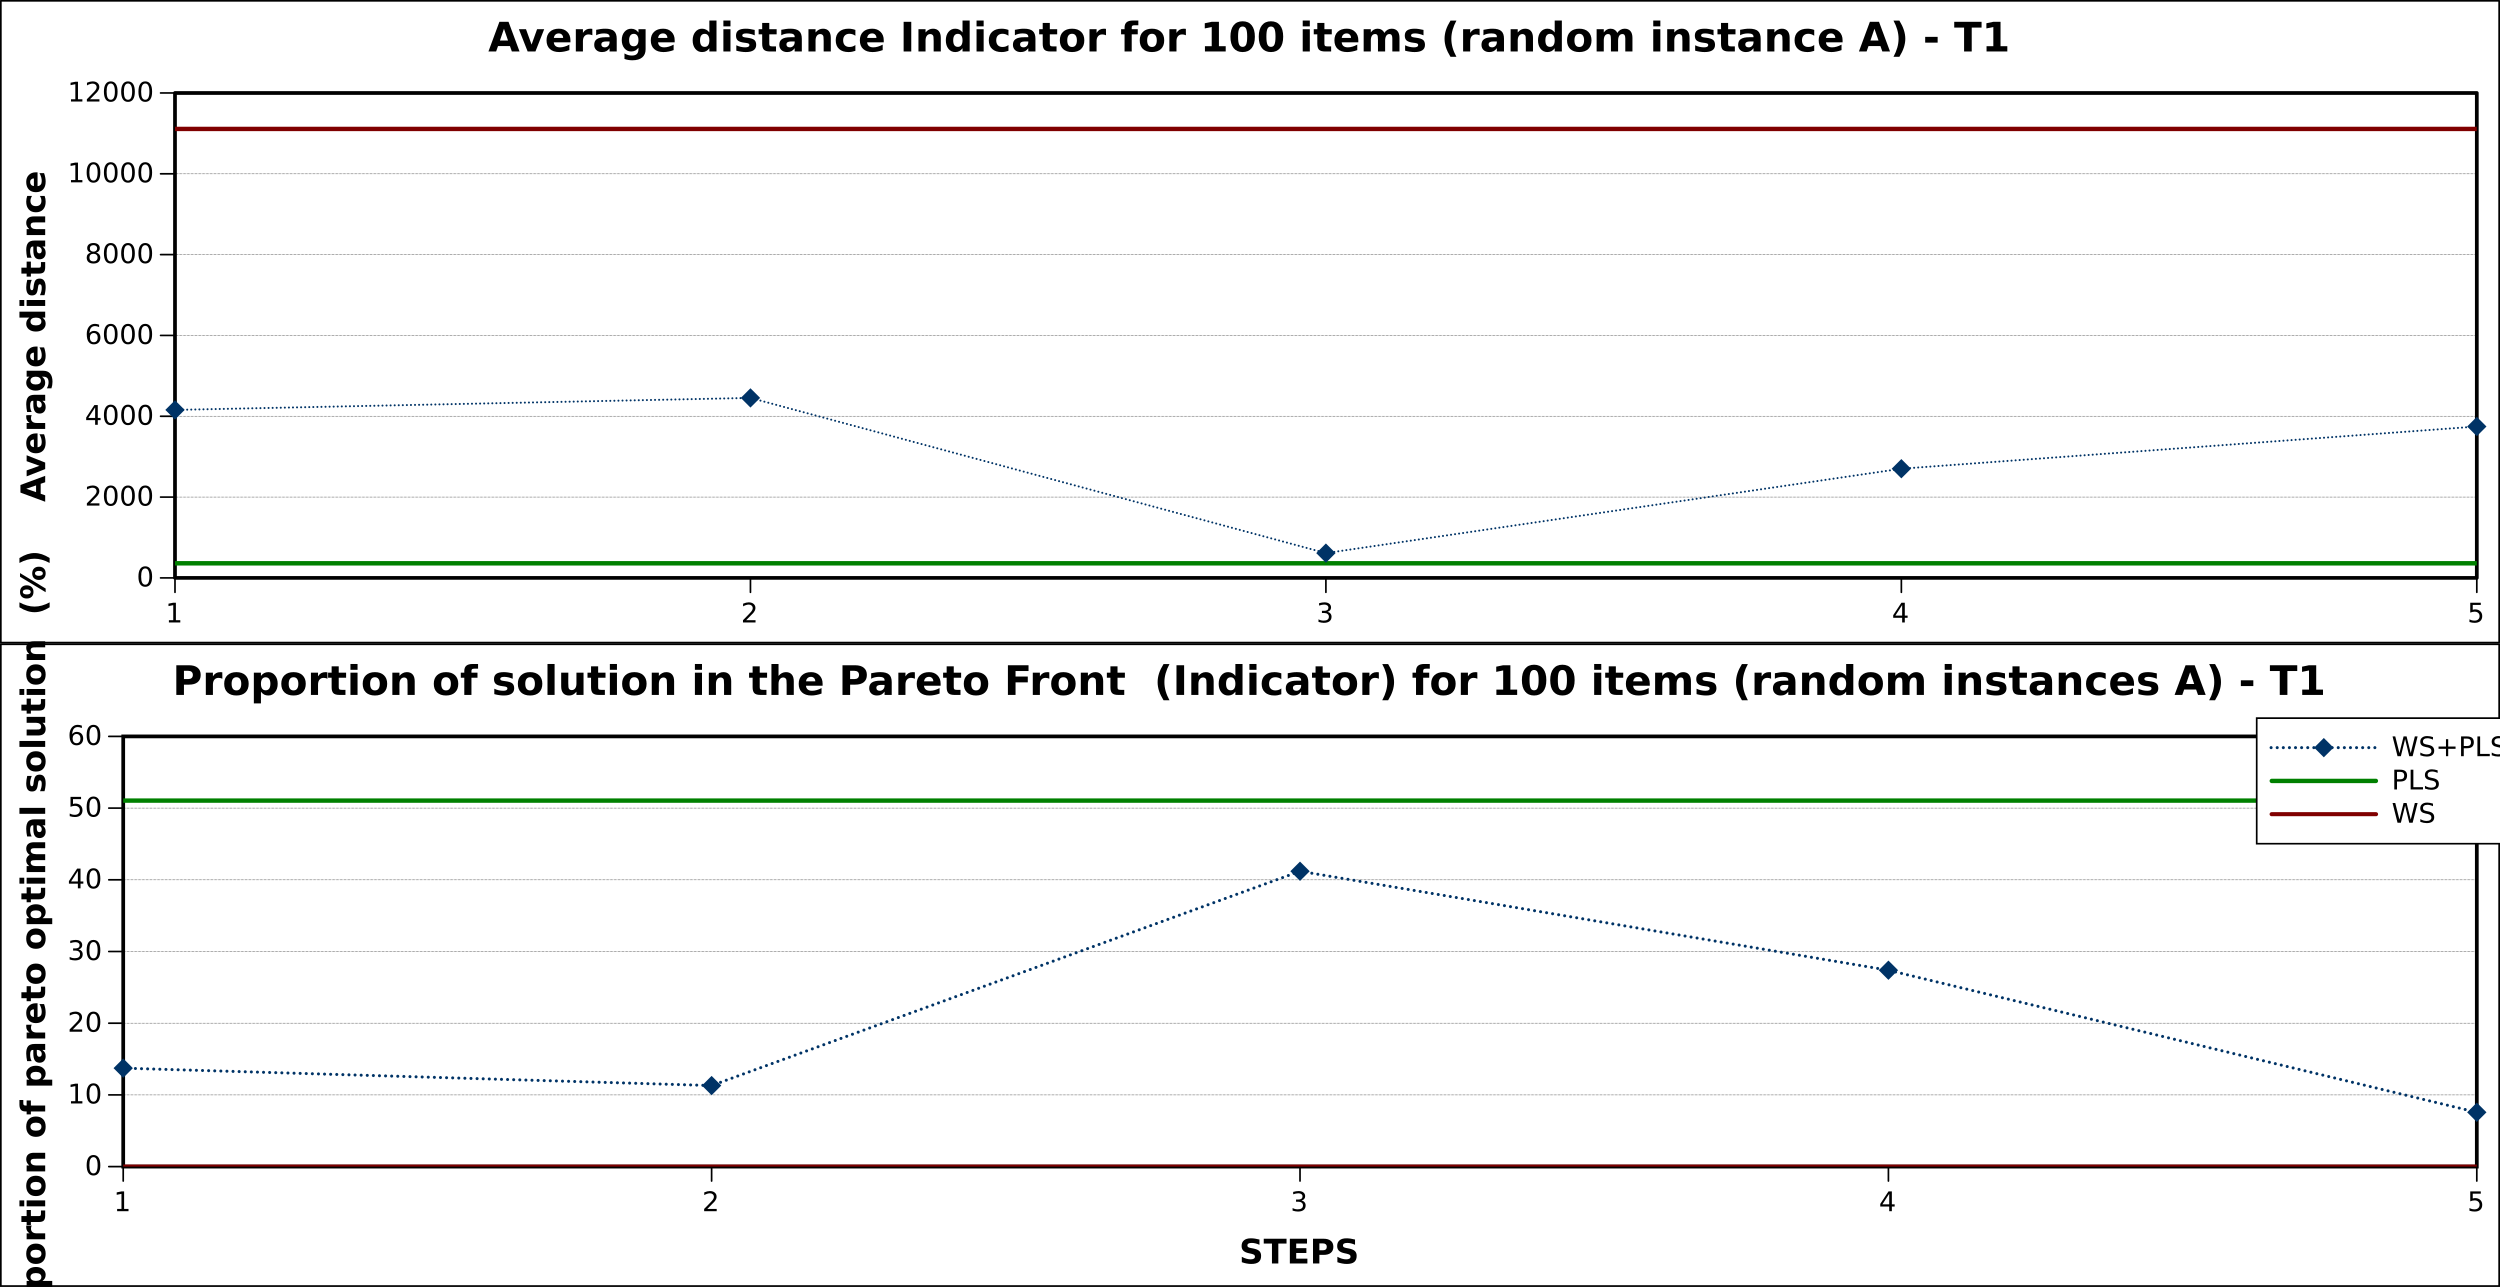 <?xml version="1.0" encoding="UTF-8"?>
<svg xmlns="http://www.w3.org/2000/svg" xmlns:xlink="http://www.w3.org/1999/xlink" width="737.25pt" height="379.5pt" viewBox="0 0 737.25 379.5" version="1.1">
<rect x="0" y="0" width="737.25" height="379.5" fill="#808080" stroke="none"/>
<defs>
<g>
<symbol overflow="visible" id="glyph0-0">
<path style="stroke:none;" d="M 0.406 1.422 L 0.406 -5.641 L 4.406 -5.641 L 4.406 1.422 Z M 0.844 0.969 L 3.953 0.969 L 3.953 -5.188 L 0.844 -5.188 Z M 0.844 0.969 "/>
</symbol>
<symbol overflow="visible" id="glyph0-1">
<path style="stroke:none;" d="M 1 -0.672 L 2.281 -0.672 L 2.281 -5.109 L 0.875 -4.828 L 0.875 -5.547 L 2.281 -5.828 L 3.062 -5.828 L 3.062 -0.672 L 4.359 -0.672 L 4.359 0 L 1 0 Z M 1 -0.672 "/>
</symbol>
<symbol overflow="visible" id="glyph0-2">
<path style="stroke:none;" d="M 1.531 -0.672 L 4.297 -0.672 L 4.297 0 L 0.594 0 L 0.594 -0.672 C 0.883 -0.973 1.289 -1.383 1.812 -1.906 C 2.332 -2.438 2.656 -2.773 2.781 -2.922 C 3.039 -3.203 3.219 -3.441 3.312 -3.641 C 3.414 -3.836 3.469 -4.031 3.469 -4.219 C 3.469 -4.531 3.359 -4.785 3.141 -4.984 C 2.922 -5.18 2.641 -5.281 2.297 -5.281 C 2.047 -5.281 1.781 -5.234 1.5 -5.141 C 1.227 -5.055 0.938 -4.926 0.625 -4.75 L 0.625 -5.547 C 0.945 -5.68 1.242 -5.781 1.516 -5.844 C 1.797 -5.906 2.051 -5.938 2.281 -5.938 C 2.883 -5.938 3.363 -5.785 3.719 -5.484 C 4.082 -5.18 4.266 -4.781 4.266 -4.281 C 4.266 -4.039 4.219 -3.812 4.125 -3.594 C 4.031 -3.375 3.867 -3.117 3.641 -2.828 C 3.566 -2.754 3.352 -2.535 3 -2.172 C 2.656 -1.816 2.164 -1.316 1.531 -0.672 Z M 1.531 -0.672 "/>
</symbol>
<symbol overflow="visible" id="glyph0-3">
<path style="stroke:none;" d="M 3.25 -3.141 C 3.625 -3.066 3.914 -2.898 4.125 -2.641 C 4.344 -2.391 4.453 -2.078 4.453 -1.703 C 4.453 -1.117 4.254 -0.672 3.859 -0.359 C 3.461 -0.047 2.898 0.109 2.172 0.109 C 1.922 0.109 1.664 0.082 1.406 0.031 C 1.156 -0.008 0.891 -0.078 0.609 -0.172 L 0.609 -0.938 C 0.828 -0.812 1.066 -0.711 1.328 -0.641 C 1.586 -0.578 1.859 -0.547 2.141 -0.547 C 2.641 -0.547 3.02 -0.645 3.281 -0.844 C 3.539 -1.039 3.672 -1.328 3.672 -1.703 C 3.672 -2.047 3.547 -2.312 3.297 -2.5 C 3.055 -2.695 2.723 -2.797 2.297 -2.797 L 1.625 -2.797 L 1.625 -3.438 L 2.328 -3.438 C 2.711 -3.438 3.008 -3.516 3.219 -3.672 C 3.426 -3.828 3.531 -4.051 3.531 -4.344 C 3.531 -4.645 3.422 -4.875 3.203 -5.031 C 2.992 -5.195 2.691 -5.281 2.297 -5.281 C 2.078 -5.281 1.844 -5.254 1.594 -5.203 C 1.352 -5.16 1.082 -5.086 0.781 -4.984 L 0.781 -5.688 C 1.082 -5.77 1.363 -5.832 1.625 -5.875 C 1.883 -5.914 2.133 -5.938 2.375 -5.938 C 2.969 -5.938 3.438 -5.801 3.781 -5.531 C 4.133 -5.258 4.312 -4.891 4.312 -4.422 C 4.312 -4.098 4.219 -3.828 4.031 -3.609 C 3.852 -3.391 3.594 -3.234 3.25 -3.141 Z M 3.25 -3.141 "/>
</symbol>
<symbol overflow="visible" id="glyph0-4">
<path style="stroke:none;" d="M 3.031 -5.141 L 1.031 -2.031 L 3.031 -2.031 Z M 2.812 -5.828 L 3.812 -5.828 L 3.812 -2.031 L 4.641 -2.031 L 4.641 -1.375 L 3.812 -1.375 L 3.812 0 L 3.031 0 L 3.031 -1.375 L 0.391 -1.375 L 0.391 -2.141 Z M 2.812 -5.828 "/>
</symbol>
<symbol overflow="visible" id="glyph0-5">
<path style="stroke:none;" d="M 0.859 -5.828 L 3.969 -5.828 L 3.969 -5.172 L 1.594 -5.172 L 1.594 -3.734 C 1.707 -3.773 1.82 -3.805 1.938 -3.828 C 2.051 -3.848 2.164 -3.859 2.281 -3.859 C 2.926 -3.859 3.438 -3.676 3.812 -3.312 C 4.195 -2.957 4.391 -2.477 4.391 -1.875 C 4.391 -1.25 4.191 -0.758 3.797 -0.406 C 3.41 -0.062 2.863 0.109 2.156 0.109 C 1.906 0.109 1.656 0.086 1.406 0.047 C 1.156 0.004 0.895 -0.055 0.625 -0.141 L 0.625 -0.938 C 0.852 -0.801 1.094 -0.703 1.344 -0.641 C 1.594 -0.578 1.859 -0.547 2.141 -0.547 C 2.586 -0.547 2.941 -0.664 3.203 -0.906 C 3.473 -1.145 3.609 -1.469 3.609 -1.875 C 3.609 -2.281 3.473 -2.598 3.203 -2.828 C 2.941 -3.066 2.586 -3.188 2.141 -3.188 C 1.93 -3.188 1.719 -3.16 1.5 -3.109 C 1.289 -3.066 1.078 -3 0.859 -2.906 Z M 0.859 -5.828 "/>
</symbol>
<symbol overflow="visible" id="glyph0-6">
<path style="stroke:none;" d="M 2.547 -5.312 C 2.141 -5.312 1.832 -5.109 1.625 -4.703 C 1.426 -4.305 1.328 -3.707 1.328 -2.906 C 1.328 -2.113 1.426 -1.516 1.625 -1.109 C 1.832 -0.711 2.141 -0.516 2.547 -0.516 C 2.953 -0.516 3.254 -0.711 3.453 -1.109 C 3.66 -1.516 3.766 -2.113 3.766 -2.906 C 3.766 -3.707 3.66 -4.305 3.453 -4.703 C 3.254 -5.109 2.953 -5.312 2.547 -5.312 Z M 2.547 -5.938 C 3.203 -5.938 3.703 -5.676 4.047 -5.156 C 4.391 -4.645 4.562 -3.895 4.562 -2.906 C 4.562 -1.926 4.391 -1.176 4.047 -0.656 C 3.703 -0.145 3.203 0.109 2.547 0.109 C 1.891 0.109 1.391 -0.145 1.047 -0.656 C 0.703 -1.176 0.531 -1.926 0.531 -2.906 C 0.531 -3.895 0.703 -4.645 1.047 -5.156 C 1.391 -5.676 1.891 -5.938 2.547 -5.938 Z M 2.547 -5.938 "/>
</symbol>
<symbol overflow="visible" id="glyph0-7">
<path style="stroke:none;" d="M 2.641 -3.234 C 2.285 -3.234 2.004 -3.109 1.797 -2.859 C 1.586 -2.617 1.484 -2.289 1.484 -1.875 C 1.484 -1.457 1.586 -1.125 1.797 -0.875 C 2.004 -0.633 2.285 -0.516 2.641 -0.516 C 2.992 -0.516 3.273 -0.633 3.484 -0.875 C 3.691 -1.125 3.797 -1.457 3.797 -1.875 C 3.797 -2.289 3.691 -2.617 3.484 -2.859 C 3.273 -3.109 2.992 -3.234 2.641 -3.234 Z M 4.203 -5.703 L 4.203 -4.984 C 4.004 -5.078 3.805 -5.148 3.609 -5.203 C 3.41 -5.254 3.211 -5.281 3.016 -5.281 C 2.492 -5.281 2.094 -5.102 1.812 -4.75 C 1.539 -4.395 1.383 -3.863 1.344 -3.156 C 1.5 -3.383 1.691 -3.555 1.922 -3.672 C 2.148 -3.797 2.406 -3.859 2.688 -3.859 C 3.27 -3.859 3.734 -3.68 4.078 -3.328 C 4.422 -2.973 4.594 -2.488 4.594 -1.875 C 4.594 -1.27 4.414 -0.785 4.062 -0.422 C 3.707 -0.066 3.234 0.109 2.641 0.109 C 1.961 0.109 1.445 -0.145 1.094 -0.656 C 0.738 -1.176 0.562 -1.926 0.562 -2.906 C 0.562 -3.832 0.781 -4.566 1.219 -5.109 C 1.656 -5.66 2.242 -5.938 2.984 -5.938 C 3.18 -5.938 3.379 -5.914 3.578 -5.875 C 3.773 -5.844 3.984 -5.785 4.203 -5.703 Z M 4.203 -5.703 "/>
</symbol>
<symbol overflow="visible" id="glyph0-8">
<path style="stroke:none;" d="M 2.547 -2.766 C 2.172 -2.766 1.875 -2.664 1.656 -2.469 C 1.445 -2.27 1.344 -1.992 1.344 -1.641 C 1.344 -1.285 1.445 -1.008 1.656 -0.812 C 1.875 -0.613 2.172 -0.516 2.547 -0.516 C 2.922 -0.516 3.211 -0.613 3.422 -0.812 C 3.641 -1.02 3.75 -1.297 3.75 -1.641 C 3.75 -1.992 3.641 -2.27 3.422 -2.469 C 3.211 -2.664 2.922 -2.766 2.547 -2.766 Z M 1.75 -3.109 C 1.414 -3.191 1.156 -3.348 0.969 -3.578 C 0.781 -3.805 0.688 -4.086 0.688 -4.422 C 0.688 -4.891 0.848 -5.258 1.172 -5.531 C 1.504 -5.801 1.961 -5.938 2.547 -5.938 C 3.129 -5.938 3.582 -5.801 3.906 -5.531 C 4.238 -5.258 4.406 -4.891 4.406 -4.422 C 4.406 -4.086 4.312 -3.805 4.125 -3.578 C 3.938 -3.348 3.676 -3.191 3.344 -3.109 C 3.719 -3.016 4.008 -2.836 4.219 -2.578 C 4.438 -2.328 4.547 -2.016 4.547 -1.641 C 4.547 -1.078 4.375 -0.645 4.031 -0.344 C 3.688 -0.039 3.191 0.109 2.547 0.109 C 1.898 0.109 1.406 -0.039 1.062 -0.344 C 0.719 -0.645 0.547 -1.078 0.547 -1.641 C 0.547 -2.016 0.648 -2.328 0.859 -2.578 C 1.078 -2.836 1.375 -3.016 1.75 -3.109 Z M 1.469 -4.359 C 1.469 -4.055 1.562 -3.816 1.75 -3.641 C 1.938 -3.473 2.203 -3.391 2.547 -3.391 C 2.879 -3.391 3.141 -3.473 3.328 -3.641 C 3.523 -3.816 3.625 -4.055 3.625 -4.359 C 3.625 -4.66 3.523 -4.895 3.328 -5.062 C 3.141 -5.227 2.879 -5.312 2.547 -5.312 C 2.203 -5.312 1.938 -5.227 1.75 -5.062 C 1.562 -4.895 1.469 -4.66 1.469 -4.359 Z M 1.469 -4.359 "/>
</symbol>
<symbol overflow="visible" id="glyph0-9">
<path style="stroke:none;" d="M 0.266 -5.828 L 1.062 -5.828 L 2.297 -0.906 L 3.516 -5.828 L 4.406 -5.828 L 5.625 -0.906 L 6.844 -5.828 L 7.656 -5.828 L 6.188 0 L 5.188 0 L 3.969 -5.062 L 2.719 0 L 1.734 0 Z M 0.266 -5.828 "/>
</symbol>
<symbol overflow="visible" id="glyph0-10">
<path style="stroke:none;" d="M 4.281 -5.641 L 4.281 -4.875 C 3.977 -5.02 3.691 -5.125 3.422 -5.188 C 3.16 -5.258 2.91 -5.297 2.672 -5.297 C 2.234 -5.297 1.898 -5.211 1.672 -5.047 C 1.441 -4.879 1.328 -4.645 1.328 -4.344 C 1.328 -4.082 1.398 -3.883 1.547 -3.75 C 1.703 -3.625 2 -3.52 2.438 -3.438 L 2.906 -3.344 C 3.5 -3.227 3.938 -3.031 4.219 -2.75 C 4.5 -2.469 4.641 -2.086 4.641 -1.609 C 4.641 -1.047 4.445 -0.617 4.062 -0.328 C 3.688 -0.035 3.133 0.109 2.406 0.109 C 2.125 0.109 1.828 0.078 1.516 0.016 C 1.203 -0.047 0.879 -0.141 0.547 -0.266 L 0.547 -1.078 C 0.867 -0.891 1.18 -0.75 1.484 -0.656 C 1.797 -0.57 2.102 -0.531 2.406 -0.531 C 2.852 -0.531 3.195 -0.617 3.438 -0.797 C 3.688 -0.973 3.812 -1.223 3.812 -1.547 C 3.812 -1.836 3.723 -2.062 3.547 -2.219 C 3.367 -2.383 3.082 -2.508 2.688 -2.594 L 2.203 -2.688 C 1.609 -2.801 1.18 -2.984 0.922 -3.234 C 0.66 -3.484 0.531 -3.832 0.531 -4.281 C 0.531 -4.789 0.711 -5.191 1.078 -5.484 C 1.441 -5.785 1.941 -5.938 2.578 -5.938 C 2.848 -5.938 3.125 -5.91 3.406 -5.859 C 3.695 -5.816 3.988 -5.742 4.281 -5.641 Z M 4.281 -5.641 "/>
</symbol>
<symbol overflow="visible" id="glyph0-11">
<path style="stroke:none;" d="M 3.688 -5.016 L 3.688 -2.844 L 5.859 -2.844 L 5.859 -2.172 L 3.688 -2.172 L 3.688 0 L 3.031 0 L 3.031 -2.172 L 0.844 -2.172 L 0.844 -2.844 L 3.031 -2.844 L 3.031 -5.016 Z M 3.688 -5.016 "/>
</symbol>
<symbol overflow="visible" id="glyph0-12">
<path style="stroke:none;" d="M 1.578 -5.188 L 1.578 -3 L 2.562 -3 C 2.938 -3 3.223 -3.094 3.422 -3.281 C 3.617 -3.469 3.719 -3.738 3.719 -4.094 C 3.719 -4.438 3.617 -4.703 3.422 -4.891 C 3.223 -5.086 2.938 -5.188 2.562 -5.188 Z M 0.781 -5.828 L 2.562 -5.828 C 3.219 -5.828 3.711 -5.68 4.047 -5.391 C 4.379 -5.098 4.547 -4.664 4.547 -4.094 C 4.547 -3.52 4.379 -3.082 4.047 -2.781 C 3.711 -2.488 3.219 -2.344 2.562 -2.344 L 1.578 -2.344 L 1.578 0 L 0.781 0 Z M 0.781 -5.828 "/>
</symbol>
<symbol overflow="visible" id="glyph0-13">
<path style="stroke:none;" d="M 0.781 -5.828 L 1.578 -5.828 L 1.578 -0.672 L 4.422 -0.672 L 4.422 0 L 0.781 0 Z M 0.781 -5.828 "/>
</symbol>
<symbol overflow="visible" id="glyph1-0">
<path style="stroke:none;" d="M 1.766 -0.5 L -7.047 -0.5 L -7.047 -5.5 L 1.766 -5.5 Z M 1.219 -1.062 L 1.219 -4.938 L -6.484 -4.938 L -6.484 -1.062 Z M 1.219 -1.062 "/>
</symbol>
<symbol overflow="visible" id="glyph1-1">
<path style="stroke:none;" d="M -1.328 -5.344 L -1.328 -2.406 L 0 -1.938 L 0 -0.047 L -7.297 -2.75 L -7.297 -4.984 L 0 -7.688 L 0 -5.797 Z M -2.688 -2.875 L -2.688 -4.875 L -5.578 -3.875 Z M -2.688 -2.875 "/>
</symbol>
<symbol overflow="visible" id="glyph1-2">
<path style="stroke:none;" d="M -5.469 -0.156 L -5.469 -1.906 L -1.688 -3.266 L -5.469 -4.625 L -5.469 -6.375 L 0 -4.219 L 0 -2.297 Z M -5.469 -0.156 "/>
</symbol>
<symbol overflow="visible" id="glyph1-3">
<path style="stroke:none;" d="M -2.75 -6.297 L -2.25 -6.297 L -2.25 -2.219 C -1.844 -2.258 -1.535 -2.406 -1.328 -2.656 C -1.117 -2.906 -1.016 -3.258 -1.016 -3.719 C -1.016 -4.082 -1.066 -4.457 -1.172 -4.844 C -1.285 -5.238 -1.457 -5.641 -1.688 -6.047 L -0.328 -6.047 C -0.172 -5.629 -0.055 -5.211 0.016 -4.797 C 0.098 -4.391 0.141 -3.977 0.141 -3.562 C 0.141 -2.57 -0.109 -1.801 -0.609 -1.25 C -1.117 -0.707 -1.828 -0.438 -2.734 -0.438 C -3.617 -0.438 -4.316 -0.703 -4.828 -1.234 C -5.336 -1.773 -5.594 -2.52 -5.594 -3.469 C -5.594 -4.32 -5.332 -5.004 -4.812 -5.516 C -4.301 -6.035 -3.613 -6.297 -2.75 -6.297 Z M -3.328 -4.5 C -3.66 -4.5 -3.926 -4.398 -4.125 -4.203 C -4.332 -4.016 -4.438 -3.766 -4.438 -3.453 C -4.438 -3.109 -4.344 -2.832 -4.156 -2.625 C -3.969 -2.414 -3.691 -2.285 -3.328 -2.234 Z M -3.328 -4.5 "/>
</symbol>
<symbol overflow="visible" id="glyph1-4">
<path style="stroke:none;" d="M -3.984 -4.906 C -4.055 -4.75 -4.109 -4.594 -4.141 -4.438 C -4.172 -4.289 -4.188 -4.141 -4.188 -3.984 C -4.188 -3.535 -4.039 -3.191 -3.75 -2.953 C -3.469 -2.711 -3.055 -2.594 -2.516 -2.594 L 0 -2.594 L 0 -0.844 L -5.469 -0.844 L -5.469 -2.594 L -4.578 -2.594 C -4.93 -2.812 -5.188 -3.066 -5.344 -3.359 C -5.508 -3.648 -5.594 -4 -5.594 -4.406 C -5.594 -4.469 -5.594 -4.531 -5.594 -4.594 C -5.594 -4.664 -5.582 -4.766 -5.562 -4.891 Z M -3.984 -4.906 "/>
</symbol>
<symbol overflow="visible" id="glyph1-5">
<path style="stroke:none;" d="M -2.469 -3.297 C -2.469 -2.93 -2.406 -2.656 -2.281 -2.469 C -2.156 -2.281 -1.973 -2.188 -1.734 -2.188 C -1.504 -2.188 -1.328 -2.258 -1.203 -2.406 C -1.078 -2.562 -1.016 -2.77 -1.016 -3.031 C -1.016 -3.363 -1.133 -3.641 -1.375 -3.859 C -1.613 -4.086 -1.91 -4.203 -2.266 -4.203 L -2.469 -4.203 Z M -3.125 -5.969 L 0 -5.969 L 0 -4.203 L -0.812 -4.203 C -0.477 -3.961 -0.234 -3.695 -0.078 -3.406 C 0.066 -3.113 0.141 -2.758 0.141 -2.344 C 0.141 -1.77 -0.02 -1.305 -0.344 -0.953 C -0.676 -0.609 -1.109 -0.438 -1.641 -0.438 C -2.285 -0.438 -2.754 -0.656 -3.047 -1.094 C -3.348 -1.531 -3.5 -2.223 -3.5 -3.172 L -3.5 -4.203 L -3.641 -4.203 C -3.91 -4.203 -4.109 -4.094 -4.234 -3.875 C -4.367 -3.656 -4.438 -3.316 -4.438 -2.859 C -4.438 -2.484 -4.398 -2.133 -4.328 -1.812 C -4.254 -1.488 -4.141 -1.188 -3.984 -0.906 L -5.328 -0.906 C -5.41 -1.281 -5.473 -1.656 -5.516 -2.031 C -5.566 -2.414 -5.594 -2.797 -5.594 -3.172 C -5.594 -4.16 -5.398 -4.875 -5.016 -5.312 C -4.629 -5.75 -4 -5.969 -3.125 -5.969 Z M -3.125 -5.969 "/>
</symbol>
<symbol overflow="visible" id="glyph1-6">
<path style="stroke:none;" d="M -0.922 -4.562 C -0.609 -4.32 -0.375 -4.055 -0.219 -3.766 C -0.07 -3.473 0 -3.141 0 -2.766 C 0 -2.098 -0.258 -1.547 -0.781 -1.109 C -1.312 -0.672 -1.984 -0.453 -2.797 -0.453 C -3.617 -0.453 -4.289 -0.672 -4.812 -1.109 C -5.332 -1.547 -5.594 -2.098 -5.594 -2.766 C -5.594 -3.141 -5.516 -3.473 -5.359 -3.766 C -5.211 -4.055 -4.977 -4.32 -4.656 -4.562 L -5.469 -4.562 L -5.469 -6.312 L -0.547 -6.312 C 0.328 -6.312 0.992 -6.035 1.453 -5.484 C 1.922 -4.93 2.156 -4.129 2.156 -3.078 C 2.156 -2.734 2.129 -2.398 2.078 -2.078 C 2.023 -1.766 1.945 -1.445 1.844 -1.125 L 0.484 -1.125 C 0.66 -1.426 0.789 -1.723 0.875 -2.016 C 0.957 -2.305 1 -2.602 1 -2.906 C 1 -3.477 0.875 -3.895 0.625 -4.156 C 0.375 -4.426 -0.016 -4.562 -0.547 -4.562 Z M -4.328 -3.406 C -4.328 -3.039 -4.191 -2.758 -3.922 -2.562 C -3.66 -2.363 -3.285 -2.266 -2.797 -2.266 C -2.297 -2.266 -1.914 -2.359 -1.656 -2.547 C -1.395 -2.742 -1.266 -3.031 -1.266 -3.406 C -1.266 -3.77 -1.398 -4.051 -1.672 -4.25 C -1.941 -4.457 -2.316 -4.562 -2.797 -4.562 C -3.285 -4.562 -3.66 -4.457 -3.922 -4.25 C -4.191 -4.051 -4.328 -3.77 -4.328 -3.406 Z M -4.328 -3.406 "/>
</symbol>
<symbol overflow="visible" id="glyph1-7">
<path style="stroke:none;" d=""/>
</symbol>
<symbol overflow="visible" id="glyph1-8">
<path style="stroke:none;" d="M -4.672 -4.562 L -7.594 -4.562 L -7.594 -6.312 L 0 -6.312 L 0 -4.562 L -0.797 -4.562 C -0.473 -4.32 -0.234 -4.055 -0.078 -3.766 C 0.066 -3.473 0.141 -3.141 0.141 -2.766 C 0.141 -2.086 -0.125 -1.531 -0.656 -1.094 C -1.195 -0.664 -1.891 -0.453 -2.734 -0.453 C -3.578 -0.453 -4.266 -0.664 -4.797 -1.094 C -5.328 -1.531 -5.594 -2.086 -5.594 -2.766 C -5.594 -3.141 -5.516 -3.473 -5.359 -3.766 C -5.211 -4.055 -4.984 -4.32 -4.672 -4.562 Z M -1.125 -3.406 C -1.125 -3.781 -1.258 -4.066 -1.531 -4.266 C -1.812 -4.461 -2.211 -4.562 -2.734 -4.562 C -3.254 -4.562 -3.648 -4.461 -3.922 -4.266 C -4.191 -4.066 -4.328 -3.781 -4.328 -3.406 C -4.328 -3.039 -4.191 -2.758 -3.922 -2.562 C -3.648 -2.363 -3.254 -2.266 -2.734 -2.266 C -2.211 -2.266 -1.812 -2.363 -1.531 -2.562 C -1.258 -2.758 -1.125 -3.039 -1.125 -3.406 Z M -1.125 -3.406 "/>
</symbol>
<symbol overflow="visible" id="glyph1-9">
<path style="stroke:none;" d="M -5.469 -0.844 L -5.469 -2.594 L 0 -2.594 L 0 -0.844 Z M -7.594 -0.844 L -7.594 -2.594 L -6.172 -2.594 L -6.172 -0.844 Z M -7.594 -0.844 "/>
</symbol>
<symbol overflow="visible" id="glyph1-10">
<path style="stroke:none;" d="M -5.297 -5.109 L -3.969 -5.109 C -4.125 -4.734 -4.238 -4.367 -4.312 -4.016 C -4.395 -3.672 -4.438 -3.348 -4.438 -3.047 C -4.438 -2.711 -4.395 -2.461 -4.312 -2.297 C -4.227 -2.141 -4.102 -2.062 -3.938 -2.062 C -3.789 -2.062 -3.68 -2.117 -3.609 -2.234 C -3.535 -2.359 -3.477 -2.582 -3.438 -2.906 L -3.406 -3.203 C -3.289 -4.098 -3.102 -4.703 -2.844 -5.016 C -2.582 -5.328 -2.172 -5.484 -1.609 -5.484 C -1.023 -5.484 -0.586 -5.266 -0.297 -4.828 C -0.004 -4.398 0.141 -3.758 0.141 -2.906 C 0.141 -2.551 0.109 -2.18 0.047 -1.797 C -0.004 -1.41 -0.086 -1.008 -0.203 -0.594 L -1.531 -0.594 C -1.363 -0.945 -1.234 -1.305 -1.141 -1.672 C -1.055 -2.035 -1.016 -2.406 -1.016 -2.781 C -1.016 -3.125 -1.062 -3.379 -1.156 -3.547 C -1.25 -3.723 -1.391 -3.812 -1.578 -3.812 C -1.734 -3.812 -1.848 -3.754 -1.922 -3.641 C -2.004 -3.523 -2.066 -3.289 -2.109 -2.938 L -2.156 -2.625 C -2.25 -1.844 -2.426 -1.297 -2.688 -0.984 C -2.957 -0.672 -3.359 -0.516 -3.891 -0.516 C -4.473 -0.516 -4.898 -0.711 -5.172 -1.109 C -5.453 -1.504 -5.594 -2.113 -5.594 -2.938 C -5.594 -3.258 -5.566 -3.598 -5.516 -3.953 C -5.473 -4.305 -5.398 -4.691 -5.297 -5.109 Z M -5.297 -5.109 "/>
</symbol>
<symbol overflow="visible" id="glyph1-11">
<path style="stroke:none;" d="M -7.016 -2.75 L -5.469 -2.75 L -5.469 -4.547 L -4.219 -4.547 L -4.219 -2.75 L -1.906 -2.75 C -1.645 -2.75 -1.469 -2.797 -1.375 -2.891 C -1.289 -2.992 -1.25 -3.195 -1.25 -3.5 L -1.25 -4.406 L 0 -4.406 L 0 -2.906 C 0 -2.207 -0.141 -1.711 -0.422 -1.422 C -0.711 -1.141 -1.207 -1 -1.906 -1 L -4.219 -1 L -4.219 -0.125 L -5.469 -0.125 L -5.469 -1 L -7.016 -1 Z M -7.016 -2.75 "/>
</symbol>
<symbol overflow="visible" id="glyph1-12">
<path style="stroke:none;" d="M -3.328 -6.344 L 0 -6.344 L 0 -4.578 L -2.547 -4.578 C -3.016 -4.578 -3.336 -4.566 -3.516 -4.547 C -3.703 -4.523 -3.836 -4.488 -3.922 -4.438 C -4.035 -4.375 -4.125 -4.281 -4.188 -4.156 C -4.25 -4.039 -4.281 -3.91 -4.281 -3.766 C -4.281 -3.398 -4.141 -3.113 -3.859 -2.906 C -3.578 -2.695 -3.188 -2.594 -2.688 -2.594 L 0 -2.594 L 0 -0.844 L -5.469 -0.844 L -5.469 -2.594 L -4.672 -2.594 C -4.984 -2.852 -5.211 -3.129 -5.359 -3.422 C -5.516 -3.723 -5.594 -4.051 -5.594 -4.406 C -5.594 -5.039 -5.398 -5.52 -5.016 -5.844 C -4.629 -6.176 -4.066 -6.344 -3.328 -6.344 Z M -3.328 -6.344 "/>
</symbol>
<symbol overflow="visible" id="glyph1-13">
<path style="stroke:none;" d="M -5.297 -5.266 L -3.875 -5.266 C -4.031 -5.023 -4.145 -4.785 -4.219 -4.547 C -4.301 -4.305 -4.344 -4.055 -4.344 -3.797 C -4.344 -3.305 -4.203 -2.926 -3.922 -2.656 C -3.641 -2.383 -3.242 -2.25 -2.734 -2.25 C -2.223 -2.25 -1.82 -2.383 -1.531 -2.656 C -1.25 -2.926 -1.109 -3.305 -1.109 -3.797 C -1.109 -4.066 -1.148 -4.328 -1.234 -4.578 C -1.316 -4.828 -1.438 -5.055 -1.594 -5.266 L -0.156 -5.266 C -0.062 -4.984 0.008 -4.703 0.062 -4.422 C 0.113 -4.141 0.141 -3.859 0.141 -3.578 C 0.141 -2.586 -0.109 -1.816 -0.609 -1.266 C -1.117 -0.711 -1.828 -0.438 -2.734 -0.438 C -3.629 -0.438 -4.328 -0.711 -4.828 -1.266 C -5.336 -1.816 -5.594 -2.586 -5.594 -3.578 C -5.594 -3.867 -5.566 -4.148 -5.516 -4.422 C -5.473 -4.703 -5.398 -4.984 -5.297 -5.266 Z M -5.297 -5.266 "/>
</symbol>
<symbol overflow="visible" id="glyph1-14">
<path style="stroke:none;" d="M -7.297 -0.922 L -7.297 -4.031 C -7.297 -4.969 -7.086 -5.68 -6.672 -6.172 C -6.266 -6.672 -5.676 -6.922 -4.906 -6.922 C -4.145 -6.922 -3.555 -6.672 -3.141 -6.172 C -2.734 -5.68 -2.531 -4.969 -2.531 -4.031 L -2.531 -2.797 L 0 -2.797 L 0 -0.922 Z M -5.922 -2.797 L -3.891 -2.797 L -3.891 -3.844 C -3.891 -4.207 -3.977 -4.488 -4.156 -4.688 C -4.332 -4.883 -4.582 -4.984 -4.906 -4.984 C -5.238 -4.984 -5.488 -4.883 -5.656 -4.688 C -5.832 -4.488 -5.922 -4.207 -5.922 -3.844 Z M -5.922 -2.797 "/>
</symbol>
<symbol overflow="visible" id="glyph1-15">
<path style="stroke:none;" d="M -4.344 -3.438 C -4.344 -3.051 -4.203 -2.754 -3.922 -2.547 C -3.648 -2.348 -3.254 -2.25 -2.734 -2.25 C -2.203 -2.25 -1.797 -2.348 -1.516 -2.547 C -1.242 -2.754 -1.109 -3.051 -1.109 -3.438 C -1.109 -3.82 -1.242 -4.113 -1.516 -4.312 C -1.797 -4.52 -2.203 -4.625 -2.734 -4.625 C -3.254 -4.625 -3.648 -4.52 -3.922 -4.312 C -4.203 -4.113 -4.344 -3.82 -4.344 -3.438 Z M -5.594 -3.438 C -5.594 -4.383 -5.336 -5.117 -4.828 -5.641 C -4.328 -6.172 -3.629 -6.438 -2.734 -6.438 C -1.828 -6.438 -1.117 -6.172 -0.609 -5.641 C -0.109 -5.117 0.141 -4.383 0.141 -3.438 C 0.141 -2.5 -0.109 -1.766 -0.609 -1.234 C -1.117 -0.703 -1.828 -0.438 -2.734 -0.438 C -3.629 -0.438 -4.328 -0.703 -4.828 -1.234 C -5.336 -1.766 -5.594 -2.5 -5.594 -3.438 Z M -5.594 -3.438 "/>
</symbol>
<symbol overflow="visible" id="glyph1-16">
<path style="stroke:none;" d="M -0.797 -2.594 L 2.078 -2.594 L 2.078 -0.844 L -5.469 -0.844 L -5.469 -2.594 L -4.672 -2.594 C -4.984 -2.832 -5.211 -3.098 -5.359 -3.391 C -5.516 -3.68 -5.594 -4.02 -5.594 -4.406 C -5.594 -5.07 -5.328 -5.617 -4.797 -6.047 C -4.266 -6.484 -3.578 -6.703 -2.734 -6.703 C -1.891 -6.703 -1.195 -6.484 -0.656 -6.047 C -0.125 -5.617 0.141 -5.07 0.141 -4.406 C 0.141 -4.02 0.066 -3.68 -0.078 -3.391 C -0.234 -3.098 -0.473 -2.832 -0.797 -2.594 Z M -4.328 -3.75 C -4.328 -3.375 -4.188 -3.086 -3.906 -2.891 C -3.633 -2.691 -3.242 -2.594 -2.734 -2.594 C -2.211 -2.594 -1.812 -2.691 -1.531 -2.891 C -1.258 -3.086 -1.125 -3.375 -1.125 -3.75 C -1.125 -4.125 -1.258 -4.41 -1.531 -4.609 C -1.812 -4.805 -2.211 -4.906 -2.734 -4.906 C -3.254 -4.906 -3.648 -4.805 -3.922 -4.609 C -4.191 -4.41 -4.328 -4.125 -4.328 -3.75 Z M -4.328 -3.75 "/>
</symbol>
<symbol overflow="visible" id="glyph1-17">
<path style="stroke:none;" d="M -7.594 -4.438 L -6.453 -4.438 L -6.453 -3.469 C -6.453 -3.219 -6.406 -3.047 -6.312 -2.953 C -6.227 -2.859 -6.07 -2.812 -5.844 -2.812 L -5.469 -2.812 L -5.469 -4.297 L -4.219 -4.297 L -4.219 -2.812 L 0 -2.812 L 0 -1.062 L -4.219 -1.062 L -4.219 -0.188 L -5.469 -0.188 L -5.469 -1.062 L -5.844 -1.062 C -6.445 -1.062 -6.891 -1.227 -7.172 -1.562 C -7.453 -1.895 -7.594 -2.406 -7.594 -3.094 Z M -7.594 -4.438 "/>
</symbol>
<symbol overflow="visible" id="glyph1-18">
<path style="stroke:none;" d="M -4.562 -5.906 C -4.895 -6.125 -5.148 -6.383 -5.328 -6.688 C -5.504 -7 -5.594 -7.336 -5.594 -7.703 C -5.594 -8.328 -5.398 -8.801 -5.016 -9.125 C -4.629 -9.457 -4.066 -9.625 -3.328 -9.625 L 0 -9.625 L 0 -7.875 L -2.859 -7.875 C -2.898 -7.875 -2.941 -7.875 -2.984 -7.875 C -3.023 -7.875 -3.086 -7.875 -3.172 -7.875 C -3.566 -7.875 -3.848 -7.816 -4.016 -7.703 C -4.191 -7.598 -4.281 -7.414 -4.281 -7.156 C -4.281 -6.82 -4.145 -6.566 -3.875 -6.391 C -3.602 -6.211 -3.207 -6.117 -2.688 -6.109 L 0 -6.109 L 0 -4.344 L -2.859 -4.344 C -3.461 -4.344 -3.848 -4.289 -4.016 -4.188 C -4.191 -4.082 -4.281 -3.898 -4.281 -3.641 C -4.281 -3.305 -4.141 -3.047 -3.859 -2.859 C -3.586 -2.68 -3.195 -2.594 -2.688 -2.594 L 0 -2.594 L 0 -0.828 L -5.469 -0.828 L -5.469 -2.594 L -4.672 -2.594 C -4.973 -2.801 -5.203 -3.047 -5.359 -3.328 C -5.516 -3.609 -5.594 -3.914 -5.594 -4.25 C -5.594 -4.625 -5.5 -4.957 -5.312 -5.25 C -5.133 -5.539 -4.883 -5.758 -4.562 -5.906 Z M -4.562 -5.906 "/>
</symbol>
<symbol overflow="visible" id="glyph1-19">
<path style="stroke:none;" d="M -7.594 -0.844 L -7.594 -2.594 L 0 -2.594 L 0 -0.844 Z M -7.594 -0.844 "/>
</symbol>
<symbol overflow="visible" id="glyph1-20">
<path style="stroke:none;" d="M -2.125 -0.781 L -5.469 -0.781 L -5.469 -2.547 L -4.922 -2.547 C -4.629 -2.547 -4.258 -2.539 -3.812 -2.531 C -3.363 -2.531 -3.062 -2.531 -2.906 -2.531 C -2.469 -2.531 -2.148 -2.539 -1.953 -2.562 C -1.766 -2.582 -1.625 -2.625 -1.531 -2.688 C -1.426 -2.75 -1.344 -2.836 -1.281 -2.953 C -1.219 -3.078 -1.188 -3.211 -1.188 -3.359 C -1.188 -3.723 -1.32 -4.008 -1.594 -4.219 C -1.875 -4.426 -2.266 -4.531 -2.766 -4.531 L -5.469 -4.531 L -5.469 -6.281 L 0 -6.281 L 0 -4.531 L -0.797 -4.531 C -0.473 -4.27 -0.234 -3.988 -0.078 -3.688 C 0.066 -3.395 0.141 -3.07 0.141 -2.719 C 0.141 -2.082 -0.051 -1.598 -0.438 -1.266 C -0.82 -0.941 -1.383 -0.781 -2.125 -0.781 Z M -2.125 -0.781 "/>
</symbol>
<symbol overflow="visible" id="glyph1-21">
<path style="stroke:none;" d="M 1.312 -3.766 L 1.312 -2.312 C 0.508 -1.82 -0.25 -1.457 -0.969 -1.219 C -1.695 -0.977 -2.414 -0.859 -3.125 -0.859 C -3.844 -0.859 -4.566 -0.977 -5.297 -1.219 C -6.023 -1.457 -6.789 -1.82 -7.594 -2.312 L -7.594 -3.766 C -6.82 -3.348 -6.066 -3.035 -5.328 -2.828 C -4.586 -2.617 -3.859 -2.516 -3.141 -2.516 C -2.422 -2.516 -1.691 -2.617 -0.953 -2.828 C -0.211 -3.035 0.539 -3.348 1.312 -3.766 Z M 1.312 -3.766 "/>
</symbol>
<symbol overflow="visible" id="glyph1-22">
<path style="stroke:none;" d="M -3.016 -7.75 C -3.016 -7.52 -2.91 -7.336 -2.703 -7.203 C -2.504 -7.078 -2.219 -7.016 -1.844 -7.016 C -1.477 -7.016 -1.191 -7.078 -0.984 -7.203 C -0.785 -7.328 -0.688 -7.508 -0.688 -7.75 C -0.688 -7.977 -0.785 -8.156 -0.984 -8.281 C -1.191 -8.406 -1.477 -8.469 -1.844 -8.469 C -2.219 -8.469 -2.504 -8.406 -2.703 -8.281 C -2.91 -8.156 -3.016 -7.977 -3.016 -7.75 Z M -3.828 -7.75 C -3.828 -8.352 -3.648 -8.828 -3.297 -9.172 C -2.953 -9.523 -2.469 -9.703 -1.844 -9.703 C -1.227 -9.703 -0.742 -9.523 -0.391 -9.172 C -0.035 -8.828 0.141 -8.352 0.141 -7.75 C 0.141 -7.145 -0.035 -6.664 -0.391 -6.312 C -0.742 -5.969 -1.227 -5.797 -1.844 -5.797 C -2.457 -5.797 -2.941 -5.969 -3.297 -6.312 C -3.648 -6.664 -3.828 -7.145 -3.828 -7.75 Z M 0.141 -3.266 L 0.141 -2.188 L -7.422 -6.75 L -7.422 -7.828 Z M -7.422 -2.266 C -7.422 -2.867 -7.242 -3.344 -6.891 -3.688 C -6.535 -4.039 -6.051 -4.219 -5.438 -4.219 C -4.82 -4.219 -4.336 -4.039 -3.984 -3.688 C -3.629 -3.344 -3.453 -2.867 -3.453 -2.266 C -3.453 -1.66 -3.629 -1.188 -3.984 -0.844 C -4.336 -0.5 -4.82 -0.328 -5.438 -0.328 C -6.051 -0.328 -6.535 -0.5 -6.891 -0.844 C -7.242 -1.188 -7.422 -1.66 -7.422 -2.266 Z M -6.609 -2.266 C -6.609 -2.035 -6.504 -1.852 -6.297 -1.719 C -6.098 -1.594 -5.812 -1.531 -5.438 -1.531 C -5.062 -1.531 -4.77 -1.594 -4.562 -1.719 C -4.363 -1.852 -4.266 -2.035 -4.266 -2.266 C -4.266 -2.504 -4.363 -2.688 -4.562 -2.812 C -4.77 -2.938 -5.062 -3 -5.438 -3 C -5.812 -3 -6.098 -2.938 -6.297 -2.812 C -6.504 -2.688 -6.609 -2.504 -6.609 -2.266 Z M -6.609 -2.266 "/>
</symbol>
<symbol overflow="visible" id="glyph1-23">
<path style="stroke:none;" d="M 1.312 -0.797 C 0.539 -1.211 -0.211 -1.523 -0.953 -1.734 C -1.691 -1.941 -2.422 -2.047 -3.141 -2.047 C -3.859 -2.047 -4.586 -1.941 -5.328 -1.734 C -6.066 -1.523 -6.82 -1.211 -7.594 -0.797 L -7.594 -2.25 C -6.789 -2.75 -6.023 -3.117 -5.297 -3.359 C -4.566 -3.598 -3.844 -3.719 -3.125 -3.719 C -2.414 -3.719 -1.695 -3.598 -0.969 -3.359 C -0.25 -3.117 0.508 -2.75 1.312 -2.25 Z M 1.312 -0.797 "/>
</symbol>
<symbol overflow="visible" id="glyph2-0">
<path style="stroke:none;" d="M 0.594 2.125 L 0.594 -8.469 L 6.594 -8.469 L 6.594 2.125 Z M 1.266 1.453 L 5.938 1.453 L 5.938 -7.781 L 1.266 -7.781 Z M 1.266 1.453 "/>
</symbol>
<symbol overflow="visible" id="glyph2-1">
<path style="stroke:none;" d="M 6.406 -1.594 L 2.891 -1.594 L 2.328 0 L 0.062 0 L 3.297 -8.75 L 5.984 -8.75 L 9.234 0 L 6.969 0 Z M 3.453 -3.219 L 5.844 -3.219 L 4.641 -6.703 Z M 3.453 -3.219 "/>
</symbol>
<symbol overflow="visible" id="glyph2-2">
<path style="stroke:none;" d="M 0.188 -6.562 L 2.281 -6.562 L 3.922 -2.031 L 5.547 -6.562 L 7.641 -6.562 L 5.062 0 L 2.766 0 Z M 0.188 -6.562 "/>
</symbol>
<symbol overflow="visible" id="glyph2-3">
<path style="stroke:none;" d="M 7.562 -3.297 L 7.562 -2.703 L 2.656 -2.703 C 2.707 -2.211 2.883 -1.844 3.188 -1.594 C 3.488 -1.344 3.914 -1.219 4.469 -1.219 C 4.906 -1.219 5.352 -1.285 5.812 -1.422 C 6.281 -1.555 6.758 -1.754 7.25 -2.016 L 7.25 -0.406 C 6.75 -0.219 6.25 -0.078 5.75 0.016 C 5.258 0.117 4.766 0.172 4.266 0.172 C 3.078 0.172 2.156 -0.129 1.5 -0.734 C 0.844 -1.336 0.516 -2.188 0.516 -3.281 C 0.516 -4.344 0.836 -5.18 1.484 -5.797 C 2.129 -6.41 3.02 -6.719 4.156 -6.719 C 5.188 -6.719 6.008 -6.406 6.625 -5.781 C 7.25 -5.164 7.562 -4.336 7.562 -3.297 Z M 5.406 -4 C 5.406 -4.395 5.285 -4.711 5.047 -4.953 C 4.816 -5.203 4.516 -5.328 4.141 -5.328 C 3.734 -5.328 3.398 -5.211 3.141 -4.984 C 2.891 -4.754 2.734 -4.426 2.672 -4 Z M 5.406 -4 "/>
</symbol>
<symbol overflow="visible" id="glyph2-4">
<path style="stroke:none;" d="M 5.891 -4.781 C 5.703 -4.863 5.516 -4.926 5.328 -4.969 C 5.148 -5.008 4.969 -5.031 4.781 -5.031 C 4.25 -5.031 3.836 -4.852 3.547 -4.5 C 3.254 -4.156 3.109 -3.664 3.109 -3.031 L 3.109 0 L 1.016 0 L 1.016 -6.562 L 3.109 -6.562 L 3.109 -5.484 C 3.379 -5.91 3.688 -6.223 4.031 -6.422 C 4.383 -6.617 4.805 -6.719 5.297 -6.719 C 5.359 -6.719 5.43 -6.711 5.516 -6.703 C 5.598 -6.703 5.719 -6.691 5.875 -6.672 Z M 5.891 -4.781 "/>
</symbol>
<symbol overflow="visible" id="glyph2-5">
<path style="stroke:none;" d="M 3.953 -2.953 C 3.516 -2.953 3.18 -2.879 2.953 -2.734 C 2.734 -2.586 2.625 -2.367 2.625 -2.078 C 2.625 -1.805 2.711 -1.594 2.891 -1.438 C 3.078 -1.289 3.328 -1.219 3.641 -1.219 C 4.035 -1.219 4.367 -1.359 4.641 -1.641 C 4.91 -1.93 5.047 -2.289 5.047 -2.719 L 5.047 -2.953 Z M 7.156 -3.75 L 7.156 0 L 5.047 0 L 5.047 -0.969 C 4.766 -0.57 4.445 -0.281 4.094 -0.094 C 3.738 0.082 3.312 0.172 2.812 0.172 C 2.125 0.172 1.566 -0.023 1.141 -0.422 C 0.723 -0.816 0.516 -1.332 0.516 -1.969 C 0.516 -2.738 0.781 -3.301 1.312 -3.656 C 1.844 -4.02 2.672 -4.203 3.797 -4.203 L 5.047 -4.203 L 5.047 -4.359 C 5.047 -4.691 4.91 -4.938 4.641 -5.094 C 4.379 -5.25 3.973 -5.328 3.422 -5.328 C 2.973 -5.328 2.555 -5.281 2.172 -5.188 C 1.785 -5.102 1.426 -4.969 1.094 -4.781 L 1.094 -6.391 C 1.539 -6.492 1.988 -6.57 2.438 -6.625 C 2.895 -6.688 3.348 -6.719 3.797 -6.719 C 4.984 -6.719 5.836 -6.484 6.359 -6.016 C 6.891 -5.555 7.156 -4.801 7.156 -3.75 Z M 7.156 -3.75 "/>
</symbol>
<symbol overflow="visible" id="glyph2-6">
<path style="stroke:none;" d="M 5.469 -1.109 C 5.188 -0.734 4.867 -0.453 4.516 -0.266 C 4.172 -0.086 3.77 0 3.312 0 C 2.508 0 1.848 -0.312 1.328 -0.938 C 0.805 -1.57 0.547 -2.379 0.547 -3.359 C 0.547 -4.336 0.805 -5.141 1.328 -5.766 C 1.848 -6.391 2.508 -6.703 3.312 -6.703 C 3.77 -6.703 4.172 -6.613 4.516 -6.438 C 4.867 -6.258 5.188 -5.977 5.469 -5.594 L 5.469 -6.562 L 7.578 -6.562 L 7.578 -0.656 C 7.578 0.395 7.242 1.195 6.578 1.75 C 5.91 2.312 4.945 2.594 3.688 2.594 C 3.281 2.594 2.883 2.562 2.5 2.5 C 2.113 2.438 1.727 2.336 1.344 2.203 L 1.344 0.578 C 1.707 0.785 2.066 0.941 2.422 1.047 C 2.773 1.148 3.129 1.203 3.484 1.203 C 4.172 1.203 4.672 1.051 4.984 0.75 C 5.305 0.445 5.469 -0.02 5.469 -0.656 Z M 4.094 -5.203 C 3.656 -5.203 3.316 -5.039 3.078 -4.719 C 2.836 -4.395 2.719 -3.941 2.719 -3.359 C 2.719 -2.754 2.832 -2.297 3.062 -1.984 C 3.301 -1.68 3.645 -1.531 4.094 -1.531 C 4.531 -1.531 4.867 -1.688 5.109 -2 C 5.348 -2.32 5.469 -2.773 5.469 -3.359 C 5.469 -3.941 5.348 -4.395 5.109 -4.719 C 4.867 -5.039 4.531 -5.203 4.094 -5.203 Z M 4.094 -5.203 "/>
</symbol>
<symbol overflow="visible" id="glyph2-7">
<path style="stroke:none;" d=""/>
</symbol>
<symbol overflow="visible" id="glyph2-8">
<path style="stroke:none;" d="M 5.469 -5.609 L 5.469 -9.125 L 7.578 -9.125 L 7.578 0 L 5.469 0 L 5.469 -0.953 C 5.188 -0.566 4.867 -0.281 4.516 -0.094 C 4.172 0.082 3.77 0.172 3.312 0.172 C 2.5 0.172 1.832 -0.148 1.312 -0.797 C 0.801 -1.441 0.547 -2.27 0.547 -3.281 C 0.547 -4.289 0.801 -5.113 1.312 -5.75 C 1.832 -6.395 2.5 -6.719 3.312 -6.719 C 3.758 -6.719 4.16 -6.625 4.516 -6.438 C 4.867 -6.258 5.188 -5.984 5.469 -5.609 Z M 4.094 -1.359 C 4.539 -1.359 4.879 -1.52 5.109 -1.844 C 5.348 -2.176 5.469 -2.656 5.469 -3.281 C 5.469 -3.906 5.348 -4.379 5.109 -4.703 C 4.879 -5.035 4.539 -5.203 4.094 -5.203 C 3.645 -5.203 3.301 -5.035 3.062 -4.703 C 2.832 -4.379 2.719 -3.906 2.719 -3.281 C 2.719 -2.656 2.832 -2.176 3.062 -1.844 C 3.301 -1.52 3.645 -1.359 4.094 -1.359 Z M 4.094 -1.359 "/>
</symbol>
<symbol overflow="visible" id="glyph2-9">
<path style="stroke:none;" d="M 1.016 -6.562 L 3.109 -6.562 L 3.109 0 L 1.016 0 Z M 1.016 -9.125 L 3.109 -9.125 L 3.109 -7.406 L 1.016 -7.406 Z M 1.016 -9.125 "/>
</symbol>
<symbol overflow="visible" id="glyph2-10">
<path style="stroke:none;" d="M 6.141 -6.359 L 6.141 -4.766 C 5.691 -4.953 5.254 -5.094 4.828 -5.188 C 4.41 -5.281 4.02 -5.328 3.656 -5.328 C 3.25 -5.328 2.945 -5.273 2.75 -5.172 C 2.562 -5.078 2.469 -4.926 2.469 -4.719 C 2.469 -4.551 2.539 -4.422 2.688 -4.328 C 2.832 -4.242 3.098 -4.176 3.484 -4.125 L 3.844 -4.078 C 4.926 -3.941 5.648 -3.719 6.016 -3.406 C 6.391 -3.094 6.578 -2.602 6.578 -1.938 C 6.578 -1.238 6.316 -0.711 5.797 -0.359 C 5.285 -0.004 4.52 0.172 3.5 0.172 C 3.062 0.172 2.609 0.133 2.141 0.062 C 1.68 0 1.207 -0.098 0.719 -0.234 L 0.719 -1.828 C 1.133 -1.629 1.562 -1.477 2 -1.375 C 2.445 -1.27 2.895 -1.219 3.344 -1.219 C 3.758 -1.219 4.066 -1.273 4.266 -1.391 C 4.473 -1.504 4.578 -1.676 4.578 -1.906 C 4.578 -2.094 4.504 -2.227 4.359 -2.312 C 4.223 -2.406 3.941 -2.477 3.516 -2.531 L 3.141 -2.578 C 2.211 -2.691 1.562 -2.906 1.188 -3.219 C 0.812 -3.539 0.625 -4.023 0.625 -4.672 C 0.625 -5.367 0.859 -5.883 1.328 -6.219 C 1.805 -6.551 2.539 -6.719 3.531 -6.719 C 3.914 -6.719 4.32 -6.688 4.75 -6.625 C 5.176 -6.57 5.641 -6.484 6.141 -6.359 Z M 6.141 -6.359 "/>
</symbol>
<symbol overflow="visible" id="glyph2-11">
<path style="stroke:none;" d="M 3.297 -8.422 L 3.297 -6.562 L 5.469 -6.562 L 5.469 -5.062 L 3.297 -5.062 L 3.297 -2.281 C 3.297 -1.977 3.352 -1.77 3.469 -1.656 C 3.594 -1.551 3.836 -1.5 4.203 -1.5 L 5.281 -1.5 L 5.281 0 L 3.484 0 C 2.648 0 2.062 -0.172 1.719 -0.516 C 1.375 -0.859 1.203 -1.445 1.203 -2.281 L 1.203 -5.062 L 0.156 -5.062 L 0.156 -6.562 L 1.203 -6.562 L 1.203 -8.422 Z M 3.297 -8.422 "/>
</symbol>
<symbol overflow="visible" id="glyph2-12">
<path style="stroke:none;" d="M 7.609 -4 L 7.609 0 L 5.5 0 L 5.5 -3.062 C 5.5 -3.625 5.484 -4.008 5.453 -4.219 C 5.43 -4.438 5.391 -4.598 5.328 -4.703 C 5.242 -4.836 5.129 -4.941 4.984 -5.016 C 4.848 -5.098 4.691 -5.141 4.516 -5.141 C 4.078 -5.141 3.734 -4.969 3.484 -4.625 C 3.234 -4.289 3.109 -3.828 3.109 -3.234 L 3.109 0 L 1.016 0 L 1.016 -6.562 L 3.109 -6.562 L 3.109 -5.609 C 3.422 -5.984 3.754 -6.258 4.109 -6.438 C 4.461 -6.625 4.859 -6.719 5.297 -6.719 C 6.047 -6.719 6.617 -6.484 7.016 -6.016 C 7.41 -5.555 7.609 -4.883 7.609 -4 Z M 7.609 -4 "/>
</symbol>
<symbol overflow="visible" id="glyph2-13">
<path style="stroke:none;" d="M 6.312 -6.359 L 6.312 -4.641 C 6.031 -4.836 5.742 -4.984 5.453 -5.078 C 5.16 -5.172 4.863 -5.219 4.562 -5.219 C 3.977 -5.219 3.52 -5.047 3.188 -4.703 C 2.863 -4.367 2.703 -3.895 2.703 -3.281 C 2.703 -2.664 2.863 -2.188 3.188 -1.844 C 3.52 -1.5 3.977 -1.328 4.562 -1.328 C 4.883 -1.328 5.191 -1.375 5.484 -1.469 C 5.785 -1.57 6.062 -1.719 6.312 -1.906 L 6.312 -0.188 C 5.977 -0.07 5.645 0.016 5.312 0.078 C 4.977 0.141 4.641 0.172 4.297 0.172 C 3.109 0.172 2.18 -0.129 1.516 -0.734 C 0.848 -1.348 0.516 -2.195 0.516 -3.281 C 0.516 -4.363 0.848 -5.207 1.516 -5.812 C 2.18 -6.414 3.109 -6.719 4.297 -6.719 C 4.641 -6.719 4.977 -6.688 5.312 -6.625 C 5.645 -6.57 5.977 -6.484 6.312 -6.359 Z M 6.312 -6.359 "/>
</symbol>
<symbol overflow="visible" id="glyph2-14">
<path style="stroke:none;" d="M 1.109 -8.75 L 3.359 -8.75 L 3.359 0 L 1.109 0 Z M 1.109 -8.75 "/>
</symbol>
<symbol overflow="visible" id="glyph2-15">
<path style="stroke:none;" d="M 4.125 -5.219 C 3.664 -5.219 3.312 -5.051 3.062 -4.719 C 2.82 -4.383 2.703 -3.906 2.703 -3.281 C 2.703 -2.645 2.82 -2.16 3.062 -1.828 C 3.312 -1.492 3.664 -1.328 4.125 -1.328 C 4.582 -1.328 4.93 -1.492 5.172 -1.828 C 5.422 -2.16 5.547 -2.645 5.547 -3.281 C 5.547 -3.906 5.422 -4.383 5.172 -4.719 C 4.93 -5.051 4.582 -5.219 4.125 -5.219 Z M 4.125 -6.719 C 5.258 -6.719 6.145 -6.41 6.781 -5.797 C 7.414 -5.191 7.734 -4.352 7.734 -3.281 C 7.734 -2.195 7.414 -1.348 6.781 -0.734 C 6.145 -0.129 5.258 0.172 4.125 0.172 C 3 0.172 2.113 -0.129 1.469 -0.734 C 0.832 -1.348 0.516 -2.195 0.516 -3.281 C 0.516 -4.352 0.832 -5.191 1.469 -5.797 C 2.113 -6.41 3 -6.719 4.125 -6.719 Z M 4.125 -6.719 "/>
</symbol>
<symbol overflow="visible" id="glyph2-16">
<path style="stroke:none;" d="M 5.328 -9.125 L 5.328 -7.734 L 4.172 -7.734 C 3.867 -7.734 3.66 -7.68 3.547 -7.578 C 3.43 -7.473 3.375 -7.285 3.375 -7.016 L 3.375 -6.562 L 5.156 -6.562 L 5.156 -5.062 L 3.375 -5.062 L 3.375 0 L 1.266 0 L 1.266 -5.062 L 0.234 -5.062 L 0.234 -6.562 L 1.266 -6.562 L 1.266 -7.016 C 1.266 -7.734 1.461 -8.266 1.859 -8.609 C 2.266 -8.953 2.883 -9.125 3.719 -9.125 Z M 5.328 -9.125 "/>
</symbol>
<symbol overflow="visible" id="glyph2-17">
<path style="stroke:none;" d="M 1.406 -1.562 L 3.406 -1.562 L 3.406 -7.219 L 1.359 -6.797 L 1.359 -8.328 L 3.391 -8.75 L 5.531 -8.75 L 5.531 -1.562 L 7.531 -1.562 L 7.531 0 L 1.406 0 Z M 1.406 -1.562 "/>
</symbol>
<symbol overflow="visible" id="glyph2-18">
<path style="stroke:none;" d="M 5.516 -4.391 C 5.516 -5.484 5.41 -6.25 5.203 -6.688 C 5.004 -7.133 4.66 -7.359 4.172 -7.359 C 3.691 -7.359 3.348 -7.133 3.141 -6.688 C 2.93 -6.25 2.828 -5.484 2.828 -4.391 C 2.828 -3.273 2.93 -2.488 3.141 -2.031 C 3.348 -1.582 3.691 -1.359 4.172 -1.359 C 4.66 -1.359 5.004 -1.582 5.203 -2.031 C 5.41 -2.488 5.516 -3.273 5.516 -4.391 Z M 7.781 -4.359 C 7.781 -2.91 7.469 -1.789 6.844 -1 C 6.219 -0.219 5.328 0.172 4.172 0.172 C 3.023 0.172 2.141 -0.219 1.516 -1 C 0.891 -1.789 0.578 -2.91 0.578 -4.359 C 0.578 -5.816 0.891 -6.938 1.516 -7.719 C 2.141 -8.508 3.023 -8.906 4.172 -8.906 C 5.328 -8.906 6.219 -8.508 6.844 -7.719 C 7.469 -6.938 7.781 -5.816 7.781 -4.359 Z M 7.781 -4.359 "/>
</symbol>
<symbol overflow="visible" id="glyph2-19">
<path style="stroke:none;" d="M 7.094 -5.469 C 7.352 -5.875 7.664 -6.18 8.031 -6.391 C 8.395 -6.609 8.797 -6.719 9.234 -6.719 C 9.992 -6.719 10.57 -6.484 10.969 -6.016 C 11.363 -5.555 11.562 -4.883 11.562 -4 L 11.562 0 L 9.453 0 L 9.453 -3.422 C 9.453 -3.473 9.453 -3.523 9.453 -3.578 C 9.453 -3.629 9.453 -3.707 9.453 -3.812 C 9.453 -4.281 9.383 -4.617 9.25 -4.828 C 9.113 -5.035 8.895 -5.141 8.594 -5.141 C 8.195 -5.141 7.891 -4.973 7.672 -4.641 C 7.453 -4.316 7.336 -3.844 7.328 -3.219 L 7.328 0 L 5.219 0 L 5.219 -3.422 C 5.219 -4.148 5.156 -4.617 5.031 -4.828 C 4.906 -5.035 4.68 -5.141 4.359 -5.141 C 3.961 -5.141 3.656 -4.973 3.438 -4.641 C 3.219 -4.316 3.109 -3.848 3.109 -3.234 L 3.109 0 L 1 0 L 1 -6.562 L 3.109 -6.562 L 3.109 -5.609 C 3.367 -5.973 3.664 -6.25 4 -6.438 C 4.332 -6.625 4.695 -6.719 5.094 -6.719 C 5.551 -6.719 5.953 -6.609 6.297 -6.391 C 6.648 -6.172 6.914 -5.863 7.094 -5.469 Z M 7.094 -5.469 "/>
</symbol>
<symbol overflow="visible" id="glyph2-20">
<path style="stroke:none;" d="M 4.531 1.578 L 2.781 1.578 C 2.188 0.617 1.742 -0.289 1.453 -1.156 C 1.172 -2.031 1.031 -2.895 1.031 -3.75 C 1.031 -4.613 1.172 -5.484 1.453 -6.359 C 1.742 -7.234 2.188 -8.148 2.781 -9.109 L 4.531 -9.109 C 4.031 -8.18 3.656 -7.273 3.406 -6.391 C 3.156 -5.504 3.031 -4.629 3.031 -3.766 C 3.031 -2.898 3.148 -2.023 3.391 -1.141 C 3.641 -0.254 4.02 0.648 4.531 1.578 Z M 4.531 1.578 "/>
</symbol>
<symbol overflow="visible" id="glyph2-21">
<path style="stroke:none;" d="M 0.969 1.578 C 1.469 0.648 1.844 -0.254 2.094 -1.141 C 2.344 -2.023 2.469 -2.898 2.469 -3.766 C 2.469 -4.629 2.344 -5.504 2.094 -6.391 C 1.844 -7.273 1.469 -8.18 0.969 -9.109 L 2.703 -9.109 C 3.297 -8.148 3.734 -7.234 4.016 -6.359 C 4.305 -5.484 4.453 -4.613 4.453 -3.75 C 4.453 -2.895 4.305 -2.031 4.016 -1.156 C 3.734 -0.289 3.297 0.617 2.703 1.578 Z M 0.969 1.578 "/>
</symbol>
<symbol overflow="visible" id="glyph2-22">
<path style="stroke:none;" d="M 0.656 -4.312 L 4.328 -4.312 L 4.328 -2.609 L 0.656 -2.609 Z M 0.656 -4.312 "/>
</symbol>
<symbol overflow="visible" id="glyph2-23">
<path style="stroke:none;" d="M 0.062 -8.75 L 8.125 -8.75 L 8.125 -7.047 L 5.219 -7.047 L 5.219 0 L 2.969 0 L 2.969 -7.047 L 0.062 -7.047 Z M 0.062 -8.75 "/>
</symbol>
<symbol overflow="visible" id="glyph2-24">
<path style="stroke:none;" d="M 1.109 -8.75 L 4.844 -8.75 C 5.957 -8.75 6.812 -8.5 7.406 -8 C 8 -7.508 8.297 -6.805 8.297 -5.891 C 8.297 -4.973 8 -4.266 7.406 -3.766 C 6.812 -3.273 5.957 -3.031 4.844 -3.031 L 3.359 -3.031 L 3.359 0 L 1.109 0 Z M 3.359 -7.109 L 3.359 -4.672 L 4.609 -4.672 C 5.047 -4.672 5.383 -4.773 5.625 -4.984 C 5.863 -5.203 5.984 -5.504 5.984 -5.891 C 5.984 -6.285 5.863 -6.586 5.625 -6.797 C 5.383 -7.004 5.047 -7.109 4.609 -7.109 Z M 3.359 -7.109 "/>
</symbol>
<symbol overflow="visible" id="glyph2-25">
<path style="stroke:none;" d="M 3.109 -0.953 L 3.109 2.5 L 1.016 2.5 L 1.016 -6.562 L 3.109 -6.562 L 3.109 -5.609 C 3.398 -5.984 3.719 -6.258 4.062 -6.438 C 4.414 -6.625 4.82 -6.719 5.281 -6.719 C 6.094 -6.719 6.754 -6.395 7.266 -5.75 C 7.785 -5.113 8.047 -4.289 8.047 -3.281 C 8.047 -2.27 7.785 -1.441 7.266 -0.797 C 6.754 -0.148 6.094 0.172 5.281 0.172 C 4.82 0.172 4.414 0.082 4.062 -0.094 C 3.719 -0.281 3.398 -0.566 3.109 -0.953 Z M 4.5 -5.203 C 4.051 -5.203 3.707 -5.035 3.469 -4.703 C 3.227 -4.367 3.109 -3.895 3.109 -3.281 C 3.109 -2.656 3.227 -2.176 3.469 -1.844 C 3.707 -1.52 4.051 -1.359 4.5 -1.359 C 4.945 -1.359 5.289 -1.52 5.531 -1.844 C 5.77 -2.176 5.891 -2.656 5.891 -3.281 C 5.891 -3.906 5.77 -4.379 5.531 -4.703 C 5.289 -5.035 4.945 -5.203 4.5 -5.203 Z M 4.5 -5.203 "/>
</symbol>
<symbol overflow="visible" id="glyph2-26">
<path style="stroke:none;" d="M 1.016 -9.125 L 3.109 -9.125 L 3.109 0 L 1.016 0 Z M 1.016 -9.125 "/>
</symbol>
<symbol overflow="visible" id="glyph2-27">
<path style="stroke:none;" d="M 0.938 -2.562 L 0.938 -6.562 L 3.047 -6.562 L 3.047 -5.906 C 3.047 -5.551 3.039 -5.102 3.031 -4.562 C 3.031 -4.031 3.031 -3.676 3.031 -3.5 C 3.031 -2.969 3.047 -2.582 3.078 -2.344 C 3.109 -2.113 3.156 -1.945 3.219 -1.844 C 3.301 -1.707 3.41 -1.602 3.547 -1.531 C 3.691 -1.457 3.852 -1.422 4.031 -1.422 C 4.469 -1.422 4.812 -1.586 5.062 -1.922 C 5.312 -2.254 5.438 -2.723 5.438 -3.328 L 5.438 -6.562 L 7.531 -6.562 L 7.531 0 L 5.438 0 L 5.438 -0.953 C 5.125 -0.566 4.789 -0.281 4.438 -0.094 C 4.082 0.082 3.691 0.172 3.266 0.172 C 2.504 0.172 1.926 -0.055 1.531 -0.516 C 1.133 -0.984 0.938 -1.664 0.938 -2.562 Z M 0.938 -2.562 "/>
</symbol>
<symbol overflow="visible" id="glyph2-28">
<path style="stroke:none;" d="M 7.609 -4 L 7.609 0 L 5.5 0 L 5.5 -3.047 C 5.5 -3.617 5.484 -4.008 5.453 -4.219 C 5.43 -4.438 5.391 -4.598 5.328 -4.703 C 5.242 -4.836 5.129 -4.941 4.984 -5.016 C 4.848 -5.098 4.691 -5.141 4.516 -5.141 C 4.078 -5.141 3.734 -4.969 3.484 -4.625 C 3.234 -4.289 3.109 -3.828 3.109 -3.234 L 3.109 0 L 1.016 0 L 1.016 -9.125 L 3.109 -9.125 L 3.109 -5.609 C 3.422 -5.984 3.754 -6.258 4.109 -6.438 C 4.461 -6.625 4.859 -6.719 5.297 -6.719 C 6.047 -6.719 6.617 -6.484 7.016 -6.016 C 7.41 -5.555 7.609 -4.883 7.609 -4 Z M 7.609 -4 "/>
</symbol>
<symbol overflow="visible" id="glyph2-29">
<path style="stroke:none;" d="M 1.109 -8.75 L 7.188 -8.75 L 7.188 -7.047 L 3.359 -7.047 L 3.359 -5.422 L 6.969 -5.422 L 6.969 -3.703 L 3.359 -3.703 L 3.359 0 L 1.109 0 Z M 1.109 -8.75 "/>
</symbol>
<symbol overflow="visible" id="glyph3-0">
<path style="stroke:none;" d="M 0.5 1.766 L 0.5 -7.047 L 5.5 -7.047 L 5.5 1.766 Z M 1.062 1.219 L 4.938 1.219 L 4.938 -6.484 L 1.062 -6.484 Z M 1.062 1.219 "/>
</symbol>
<symbol overflow="visible" id="glyph3-1">
<path style="stroke:none;" d="M 5.984 -7.062 L 5.984 -5.516 C 5.586 -5.691 5.195 -5.828 4.812 -5.922 C 4.438 -6.016 4.078 -6.062 3.734 -6.062 C 3.285 -6.062 2.953 -6 2.734 -5.875 C 2.523 -5.75 2.422 -5.555 2.422 -5.297 C 2.422 -5.098 2.492 -4.941 2.641 -4.828 C 2.785 -4.723 3.047 -4.633 3.422 -4.562 L 4.234 -4.406 C 5.035 -4.238 5.609 -3.988 5.953 -3.656 C 6.297 -3.32 6.469 -2.848 6.469 -2.234 C 6.469 -1.43 6.227 -0.832 5.75 -0.438 C 5.281 -0.051 4.551 0.141 3.562 0.141 C 3.102 0.141 2.641 0.094 2.172 0 C 1.711 -0.082 1.25 -0.207 0.781 -0.375 L 0.781 -1.969 C 1.25 -1.719 1.695 -1.531 2.125 -1.406 C 2.562 -1.281 2.984 -1.219 3.391 -1.219 C 3.797 -1.219 4.109 -1.285 4.328 -1.422 C 4.547 -1.555 4.656 -1.754 4.656 -2.016 C 4.656 -2.242 4.582 -2.414 4.438 -2.531 C 4.289 -2.656 3.992 -2.77 3.547 -2.875 L 2.828 -3.031 C 2.098 -3.188 1.562 -3.438 1.219 -3.781 C 0.883 -4.125 0.719 -4.582 0.719 -5.156 C 0.719 -5.883 0.953 -6.441 1.422 -6.828 C 1.891 -7.223 2.562 -7.422 3.438 -7.422 C 3.844 -7.422 4.254 -7.391 4.672 -7.328 C 5.098 -7.266 5.535 -7.176 5.984 -7.062 Z M 5.984 -7.062 "/>
</symbol>
<symbol overflow="visible" id="glyph3-2">
<path style="stroke:none;" d="M 0.047 -7.297 L 6.766 -7.297 L 6.766 -5.875 L 4.344 -5.875 L 4.344 0 L 2.469 0 L 2.469 -5.875 L 0.047 -5.875 Z M 0.047 -7.297 "/>
</symbol>
<symbol overflow="visible" id="glyph3-3">
<path style="stroke:none;" d="M 0.922 -7.297 L 5.984 -7.297 L 5.984 -5.875 L 2.797 -5.875 L 2.797 -4.516 L 5.797 -4.516 L 5.797 -3.094 L 2.797 -3.094 L 2.797 -1.422 L 6.094 -1.422 L 6.094 0 L 0.922 0 Z M 0.922 -7.297 "/>
</symbol>
<symbol overflow="visible" id="glyph3-4">
<path style="stroke:none;" d="M 0.922 -7.297 L 4.031 -7.297 C 4.969 -7.297 5.68 -7.086 6.172 -6.672 C 6.672 -6.266 6.922 -5.676 6.922 -4.906 C 6.922 -4.145 6.672 -3.555 6.172 -3.141 C 5.68 -2.734 4.969 -2.531 4.031 -2.531 L 2.797 -2.531 L 2.797 0 L 0.922 0 Z M 2.797 -5.922 L 2.797 -3.891 L 3.844 -3.891 C 4.207 -3.891 4.488 -3.977 4.688 -4.156 C 4.883 -4.332 4.984 -4.582 4.984 -4.906 C 4.984 -5.238 4.883 -5.488 4.688 -5.656 C 4.488 -5.832 4.207 -5.922 3.844 -5.922 Z M 2.797 -5.922 "/>
</symbol>
</g>
<clipPath id="clip1">
  <path d="M 0 0 L 737.25 0 L 737.25 190 L 0 190 Z M 0 0 "/>
</clipPath>
<clipPath id="clip2">
  <path d="M 51.605 117 L 730.41 117 L 730.41 164 L 51.605 164 Z M 51.605 117 "/>
</clipPath>
<clipPath id="clip3">
  <path d="M 51.605 165 L 730.41 165 L 730.41 167 L 51.605 167 Z M 51.605 165 "/>
</clipPath>
<clipPath id="clip4">
  <path d="M 51.605 37 L 730.41 37 L 730.41 39 L 51.605 39 Z M 51.605 37 "/>
</clipPath>
<clipPath id="clip5">
  <path d="M 720 116 L 737.25 116 L 737.25 136 L 720 136 Z M 720 116 "/>
</clipPath>
<clipPath id="clip6">
  <path d="M 0 190 L 737 190 L 737 379.5 L 0 379.5 Z M 0 190 "/>
</clipPath>
<clipPath id="clip7">
  <path d="M 0 189 L 737.25 189 L 737.25 379.5 L 0 379.5 Z M 0 189 "/>
</clipPath>
<clipPath id="clip8">
  <path d="M 5 163 L 16 163 L 16 379.5 L 5 379.5 Z M 5 163 "/>
</clipPath>
<clipPath id="clip9">
  <path d="M 36.336 244 L 730.41 244 L 730.41 341 L 36.336 341 Z M 36.336 244 "/>
</clipPath>
<clipPath id="clip10">
  <path d="M 36.336 235 L 730.41 235 L 730.41 237 L 36.336 237 Z M 36.336 235 "/>
</clipPath>
<clipPath id="clip11">
  <path d="M 36.336 343 L 730.41 343 L 730.41 344.031 L 36.336 344.031 Z M 36.336 343 "/>
</clipPath>
<clipPath id="clip12">
  <path d="M 720 318 L 737.25 318 L 737.25 338 L 720 338 Z M 720 318 "/>
</clipPath>
<clipPath id="clip13">
  <path d="M 665 211 L 737.25 211 L 737.25 249 L 665 249 Z M 665 211 "/>
</clipPath>
<clipPath id="clip14">
  <path d="M 665 211 L 737.25 211 L 737.25 250 L 665 250 Z M 665 211 "/>
</clipPath>
<clipPath id="clip15">
  <path d="M 669.297 220 L 702 220 L 702 221 L 669.297 221 Z M 669.297 220 "/>
</clipPath>
<clipPath id="clip16">
  <path d="M 675 215.574 L 695 215.574 L 695 231 L 675 231 Z M 675 215.574 "/>
</clipPath>
<clipPath id="clip17">
  <path d="M 705 217 L 737.25 217 L 737.25 224 L 705 224 Z M 705 217 "/>
</clipPath>
<clipPath id="clip18">
  <path d="M 669.297 229 L 702 229 L 702 231 L 669.297 231 Z M 669.297 229 "/>
</clipPath>
<clipPath id="clip19">
  <path d="M 669.297 239 L 702 239 L 702 241 L 669.297 241 Z M 669.297 239 "/>
</clipPath>
</defs>
<g id="surface2441298">
<path style=" stroke:none;fill-rule:nonzero;fill:rgb(100%,100%,100%);fill-opacity:1;" d="M 0.25 0.25 L 737 0.25 L 737 189.5 L 0.25 189.5 Z M 0.25 0.25 "/>
<g clip-path="url(#clip1)" clip-rule="nonzero">
<path style="fill:none;stroke-width:0.5;stroke-linecap:round;stroke-linejoin:round;stroke:rgb(0%,0%,0%);stroke-opacity:1;stroke-miterlimit:10;" d="M 0.25 0.25 L 737 0.25 L 737 189.5 L 0.25 189.5 Z M 0.25 0.25 "/>
</g>
<path style="fill:none;stroke-width:1.1;stroke-linecap:round;stroke-linejoin:round;stroke:rgb(0%,0%,0%);stroke-opacity:1;stroke-miterlimit:10;" d="M 51.605 27.418 L 730.41 27.418 L 730.41 170.422 L 51.605 170.422 Z M 51.605 27.418 "/>
<path style="fill:none;stroke-width:0.2;stroke-linecap:round;stroke-linejoin:round;stroke:rgb(0%,0%,0%);stroke-opacity:1;stroke-dasharray:0,0.4;stroke-miterlimit:10;" d="M 51.605 170.422 L 730.41 170.422 M 51.605 146.59 L 730.41 146.59 M 51.605 122.754 L 730.41 122.754 M 51.605 98.922 L 730.41 98.922 M 51.605 75.086 L 730.41 75.086 M 51.605 51.254 L 730.41 51.254 M 51.605 27.418 L 730.41 27.418 "/>
<path style="fill:none;stroke-width:0.5;stroke-linecap:round;stroke-linejoin:round;stroke:rgb(0%,0%,0%);stroke-opacity:1;stroke-miterlimit:10;" d="M 51.605 170.422 L 730.41 170.422 M 51.605 174.672 L 51.605 170.422 M 221.309 174.672 L 221.309 170.422 M 391.008 174.672 L 391.008 170.422 M 560.711 174.672 L 560.711 170.422 M 730.41 174.672 L 730.41 170.422 "/>
<g style="fill:rgb(0%,0%,0%);fill-opacity:1;">
  <use xlink:href="#glyph0-1" x="48.809" y="183.57"/>
</g>
<g style="fill:rgb(0%,0%,0%);fill-opacity:1;">
  <use xlink:href="#glyph0-2" x="218.512" y="183.57"/>
</g>
<g style="fill:rgb(0%,0%,0%);fill-opacity:1;">
  <use xlink:href="#glyph0-3" x="388.215" y="183.57"/>
</g>
<g style="fill:rgb(0%,0%,0%);fill-opacity:1;">
  <use xlink:href="#glyph0-4" x="557.914" y="183.57"/>
</g>
<g style="fill:rgb(0%,0%,0%);fill-opacity:1;">
  <use xlink:href="#glyph0-5" x="727.617" y="183.57"/>
</g>
<path style="fill:none;stroke-width:0.5;stroke-linecap:round;stroke-linejoin:round;stroke:rgb(0%,0%,0%);stroke-opacity:1;stroke-miterlimit:10;" d="M 51.605 170.422 L 51.605 27.418 M 47.355 170.422 L 51.605 170.422 M 47.355 146.59 L 51.605 146.59 M 47.355 122.754 L 51.605 122.754 M 47.355 98.922 L 51.605 98.922 M 47.355 75.086 L 51.605 75.086 M 47.355 51.254 L 51.605 51.254 M 47.355 27.418 L 51.605 27.418 "/>
<g style="fill:rgb(0%,0%,0%);fill-opacity:1;">
  <use xlink:href="#glyph0-6" x="40.293" y="172.941"/>
</g>
<g style="fill:rgb(0%,0%,0%);fill-opacity:1;">
  <use xlink:href="#glyph0-2" x="25.023" y="149.109"/>
  <use xlink:href="#glyph0-6" x="30.113" y="149.109"/>
  <use xlink:href="#glyph0-6" x="35.203" y="149.109"/>
  <use xlink:href="#glyph0-6" x="40.293" y="149.109"/>
</g>
<g style="fill:rgb(0%,0%,0%);fill-opacity:1;">
  <use xlink:href="#glyph0-4" x="25.023" y="125.273"/>
  <use xlink:href="#glyph0-6" x="30.113" y="125.273"/>
  <use xlink:href="#glyph0-6" x="35.203" y="125.273"/>
  <use xlink:href="#glyph0-6" x="40.293" y="125.273"/>
</g>
<g style="fill:rgb(0%,0%,0%);fill-opacity:1;">
  <use xlink:href="#glyph0-7" x="25.023" y="101.441"/>
  <use xlink:href="#glyph0-6" x="30.113" y="101.441"/>
  <use xlink:href="#glyph0-6" x="35.203" y="101.441"/>
  <use xlink:href="#glyph0-6" x="40.293" y="101.441"/>
</g>
<g style="fill:rgb(0%,0%,0%);fill-opacity:1;">
  <use xlink:href="#glyph0-8" x="25.023" y="77.605"/>
  <use xlink:href="#glyph0-6" x="30.113" y="77.605"/>
  <use xlink:href="#glyph0-6" x="35.203" y="77.605"/>
  <use xlink:href="#glyph0-6" x="40.293" y="77.605"/>
</g>
<g style="fill:rgb(0%,0%,0%);fill-opacity:1;">
  <use xlink:href="#glyph0-1" x="19.934" y="53.773"/>
  <use xlink:href="#glyph0-6" x="25.023" y="53.773"/>
  <use xlink:href="#glyph0-6" x="30.113" y="53.773"/>
  <use xlink:href="#glyph0-6" x="35.203" y="53.773"/>
  <use xlink:href="#glyph0-6" x="40.293" y="53.773"/>
</g>
<g style="fill:rgb(0%,0%,0%);fill-opacity:1;">
  <use xlink:href="#glyph0-1" x="19.934" y="29.938"/>
  <use xlink:href="#glyph0-2" x="25.023" y="29.938"/>
  <use xlink:href="#glyph0-6" x="30.113" y="29.938"/>
  <use xlink:href="#glyph0-6" x="35.203" y="29.938"/>
  <use xlink:href="#glyph0-6" x="40.293" y="29.938"/>
</g>
<g style="fill:rgb(0%,0%,0%);fill-opacity:1;">
  <use xlink:href="#glyph1-1" x="13.325" y="148.012"/>
  <use xlink:href="#glyph1-2" x="13.325" y="140.629"/>
  <use xlink:href="#glyph1-3" x="13.325" y="134.11"/>
  <use xlink:href="#glyph1-4" x="13.325" y="127.328"/>
  <use xlink:href="#glyph1-5" x="13.325" y="122.396"/>
  <use xlink:href="#glyph1-6" x="13.325" y="115.648"/>
  <use xlink:href="#glyph1-3" x="13.325" y="108.49"/>
  <use xlink:href="#glyph1-7" x="13.325" y="101.708"/>
  <use xlink:href="#glyph1-8" x="13.325" y="98.227"/>
  <use xlink:href="#glyph1-9" x="13.325" y="91.068"/>
  <use xlink:href="#glyph1-10" x="13.325" y="87.641"/>
  <use xlink:href="#glyph1-11" x="13.325" y="81.688"/>
  <use xlink:href="#glyph1-5" x="13.325" y="76.908"/>
  <use xlink:href="#glyph1-12" x="13.325" y="70.16"/>
  <use xlink:href="#glyph1-13" x="13.325" y="63.041"/>
  <use xlink:href="#glyph1-3" x="13.325" y="57.113"/>
</g>
<g clip-path="url(#clip2)" clip-rule="nonzero">
<path style="fill:none;stroke-width:0.6;stroke-linecap:round;stroke-linejoin:round;stroke:rgb(0%,20%,40%);stroke-opacity:1;stroke-dasharray:0,1.2;stroke-miterlimit:10;" d="M 51.605 120.883 L 221.309 117.344 L 391.008 163.113 L 560.711 138.223 L 730.41 125.781 L 900.113 151.227 L 1069.816 140.969 L 1239.516 150.012 L 1409.219 118.789 L 1578.922 118.152 "/>
</g>
<g clip-path="url(#clip3)" clip-rule="nonzero">
<path style="fill:none;stroke-width:1.3;stroke-linecap:round;stroke-linejoin:round;stroke:rgb(0%,50.196%,0%);stroke-opacity:1;stroke-miterlimit:10;" d="M 51.605 166.117 L 1578.922 166.117 "/>
</g>
<g clip-path="url(#clip4)" clip-rule="nonzero">
<path style="fill:none;stroke-width:1.3;stroke-linecap:round;stroke-linejoin:round;stroke:rgb(50.196%,0%,0%);stroke-opacity:1;stroke-miterlimit:10;" d="M 51.605 38.016 L 1578.922 38.016 "/>
</g>
<path style="fill-rule:nonzero;fill:rgb(0%,20%,40%);fill-opacity:1;stroke-width:0.2;stroke-linecap:square;stroke-linejoin:miter;stroke:rgb(0%,20%,40%);stroke-opacity:1;stroke-miterlimit:10;" d="M 0 -1 L 1 0 L 0 1 L -1 0 Z M 0 -1 " transform="matrix(2.5,0,0,2.5,51.605,120.883)"/>
<path style="fill-rule:nonzero;fill:rgb(0%,20%,40%);fill-opacity:1;stroke-width:0.2;stroke-linecap:square;stroke-linejoin:miter;stroke:rgb(0%,20%,40%);stroke-opacity:1;stroke-miterlimit:10;" d="M 0.001 -1 L 1.001 -0 L 0.001 1 L -0.999 -0 Z M 0.001 -1 " transform="matrix(2.5,0,0,2.5,221.307,117.344)"/>
<path style="fill-rule:nonzero;fill:rgb(0%,20%,40%);fill-opacity:1;stroke-width:0.2;stroke-linecap:square;stroke-linejoin:miter;stroke:rgb(0%,20%,40%);stroke-opacity:1;stroke-miterlimit:10;" d="M -0 -0.999 L 1 0.001 L -0 1.001 L -1 0.001 Z M -0 -0.999 " transform="matrix(2.5,0,0,2.5,391.008,163.112)"/>
<path style="fill-rule:nonzero;fill:rgb(0%,20%,40%);fill-opacity:1;stroke-width:0.2;stroke-linecap:square;stroke-linejoin:miter;stroke:rgb(0%,20%,40%);stroke-opacity:1;stroke-miterlimit:10;" d="M 0 -1 L 1 -0 L 0 1 L -1 -0 Z M 0 -1 " transform="matrix(2.5,0,0,2.5,560.71,138.223)"/>
<path style=" stroke:none;fill-rule:nonzero;fill:rgb(0%,20%,40%);fill-opacity:1;" d="M 730.41 123.281 L 732.91 125.781 L 730.41 128.281 L 727.91 125.781 Z M 730.41 123.281 "/>
<g clip-path="url(#clip5)" clip-rule="nonzero">
<path style="fill:none;stroke-width:0.2;stroke-linecap:square;stroke-linejoin:miter;stroke:rgb(0%,20%,40%);stroke-opacity:1;stroke-miterlimit:10;" d="M -0.001 -1 L 0.999 -0 L -0.001 1 L -1.001 -0 Z M -0.001 -1 " transform="matrix(2.5,0,0,2.5,730.412,125.782)"/>
</g>
<g style="fill:rgb(0%,0%,0%);fill-opacity:1;">
  <use xlink:href="#glyph2-1" x="143.977" y="15.182"/>
  <use xlink:href="#glyph2-2" x="152.836" y="15.182"/>
  <use xlink:href="#glyph2-3" x="160.658" y="15.182"/>
  <use xlink:href="#glyph2-4" x="168.797" y="15.182"/>
  <use xlink:href="#glyph2-5" x="174.715" y="15.182"/>
  <use xlink:href="#glyph2-6" x="182.812" y="15.182"/>
  <use xlink:href="#glyph2-3" x="191.402" y="15.182"/>
  <use xlink:href="#glyph2-7" x="199.541" y="15.182"/>
  <use xlink:href="#glyph2-8" x="203.719" y="15.182"/>
  <use xlink:href="#glyph2-9" x="212.309" y="15.182"/>
  <use xlink:href="#glyph2-10" x="216.422" y="15.182"/>
  <use xlink:href="#glyph2-11" x="223.564" y="15.182"/>
  <use xlink:href="#glyph2-5" x="229.301" y="15.182"/>
  <use xlink:href="#glyph2-12" x="237.398" y="15.182"/>
  <use xlink:href="#glyph2-13" x="245.941" y="15.182"/>
  <use xlink:href="#glyph2-3" x="253.055" y="15.182"/>
  <use xlink:href="#glyph2-7" x="261.193" y="15.182"/>
  <use xlink:href="#glyph2-14" x="265.371" y="15.182"/>
  <use xlink:href="#glyph2-12" x="269.836" y="15.182"/>
  <use xlink:href="#glyph2-8" x="278.379" y="15.182"/>
  <use xlink:href="#glyph2-9" x="286.969" y="15.182"/>
  <use xlink:href="#glyph2-13" x="291.082" y="15.182"/>
  <use xlink:href="#glyph2-5" x="298.195" y="15.182"/>
  <use xlink:href="#glyph2-11" x="306.293" y="15.182"/>
  <use xlink:href="#glyph2-15" x="312.029" y="15.182"/>
  <use xlink:href="#glyph2-4" x="320.273" y="15.182"/>
  <use xlink:href="#glyph2-7" x="326.191" y="15.182"/>
  <use xlink:href="#glyph2-16" x="330.369" y="15.182"/>
  <use xlink:href="#glyph2-15" x="335.59" y="15.182"/>
  <use xlink:href="#glyph2-4" x="343.834" y="15.182"/>
  <use xlink:href="#glyph2-7" x="349.752" y="15.182"/>
  <use xlink:href="#glyph2-17" x="353.93" y="15.182"/>
  <use xlink:href="#glyph2-18" x="362.279" y="15.182"/>
  <use xlink:href="#glyph2-18" x="370.629" y="15.182"/>
  <use xlink:href="#glyph2-7" x="378.979" y="15.182"/>
  <use xlink:href="#glyph2-9" x="383.156" y="15.182"/>
  <use xlink:href="#glyph2-11" x="387.27" y="15.182"/>
  <use xlink:href="#glyph2-3" x="393.006" y="15.182"/>
  <use xlink:href="#glyph2-19" x="401.145" y="15.182"/>
  <use xlink:href="#glyph2-10" x="413.648" y="15.182"/>
  <use xlink:href="#glyph2-7" x="420.791" y="15.182"/>
  <use xlink:href="#glyph2-20" x="424.969" y="15.182"/>
  <use xlink:href="#glyph2-4" x="430.453" y="15.182"/>
  <use xlink:href="#glyph2-5" x="436.371" y="15.182"/>
  <use xlink:href="#glyph2-12" x="444.469" y="15.182"/>
  <use xlink:href="#glyph2-8" x="453.012" y="15.182"/>
  <use xlink:href="#glyph2-15" x="461.602" y="15.182"/>
  <use xlink:href="#glyph2-19" x="469.846" y="15.182"/>
  <use xlink:href="#glyph2-7" x="482.35" y="15.182"/>
  <use xlink:href="#glyph2-9" x="486.527" y="15.182"/>
  <use xlink:href="#glyph2-12" x="490.641" y="15.182"/>
  <use xlink:href="#glyph2-10" x="499.184" y="15.182"/>
  <use xlink:href="#glyph2-11" x="506.326" y="15.182"/>
  <use xlink:href="#glyph2-5" x="512.062" y="15.182"/>
  <use xlink:href="#glyph2-12" x="520.16" y="15.182"/>
  <use xlink:href="#glyph2-13" x="528.703" y="15.182"/>
  <use xlink:href="#glyph2-3" x="535.816" y="15.182"/>
  <use xlink:href="#glyph2-7" x="543.955" y="15.182"/>
  <use xlink:href="#glyph2-1" x="548.133" y="15.182"/>
  <use xlink:href="#glyph2-21" x="557.42" y="15.182"/>
  <use xlink:href="#glyph2-7" x="562.904" y="15.182"/>
  <use xlink:href="#glyph2-22" x="567.082" y="15.182"/>
  <use xlink:href="#glyph2-7" x="572.062" y="15.182"/>
  <use xlink:href="#glyph2-23" x="576.24" y="15.182"/>
  <use xlink:href="#glyph2-17" x="584.426" y="15.182"/>
</g>
<g clip-path="url(#clip6)" clip-rule="nonzero">
<path style=" stroke:none;fill-rule:nonzero;fill:rgb(100%,100%,100%);fill-opacity:1;" d="M 0.25 190 L 737 190 L 737 379.25 L 0.25 379.25 Z M 0.25 190 "/>
</g>
<g clip-path="url(#clip7)" clip-rule="nonzero">
<path style="fill:none;stroke-width:0.5;stroke-linecap:round;stroke-linejoin:miter;stroke:rgb(0%,0%,0%);stroke-opacity:1;stroke-miterlimit:10;" d="M 0.25 190 L 737 190 L 737 379.25 L 0.25 379.25 Z M 0.25 190 "/>
</g>
<path style="fill:none;stroke-width:1.1;stroke-linecap:round;stroke-linejoin:miter;stroke:rgb(0%,0%,0%);stroke-opacity:1;stroke-miterlimit:10;" d="M 36.336 217.168 L 730.41 217.168 L 730.41 344.031 L 36.336 344.031 Z M 36.336 217.168 "/>
<path style="fill:none;stroke-width:0.2;stroke-linecap:round;stroke-linejoin:miter;stroke:rgb(0%,0%,0%);stroke-opacity:1;stroke-dasharray:0,0.4;stroke-miterlimit:10;" d="M 36.336 344.031 L 730.41 344.031 M 36.336 322.887 L 730.41 322.887 M 36.336 301.742 L 730.41 301.742 M 36.336 280.602 L 730.41 280.602 M 36.336 259.457 L 730.41 259.457 M 36.336 238.312 L 730.41 238.312 M 36.336 217.168 L 730.41 217.168 "/>
<path style="fill:none;stroke-width:0.5;stroke-linecap:round;stroke-linejoin:miter;stroke:rgb(0%,0%,0%);stroke-opacity:1;stroke-miterlimit:10;" d="M 36.336 344.031 L 730.41 344.031 M 36.336 348.281 L 36.336 344.031 M 209.855 348.281 L 209.855 344.031 M 383.375 348.281 L 383.375 344.031 M 556.895 348.281 L 556.895 344.031 M 730.41 348.281 L 730.41 344.031 "/>
<g style="fill:rgb(0%,0%,0%);fill-opacity:1;">
  <use xlink:href="#glyph0-1" x="33.539" y="357.18"/>
</g>
<g style="fill:rgb(0%,0%,0%);fill-opacity:1;">
  <use xlink:href="#glyph0-2" x="207.059" y="357.18"/>
</g>
<g style="fill:rgb(0%,0%,0%);fill-opacity:1;">
  <use xlink:href="#glyph0-3" x="380.578" y="357.18"/>
</g>
<g style="fill:rgb(0%,0%,0%);fill-opacity:1;">
  <use xlink:href="#glyph0-4" x="554.098" y="357.18"/>
</g>
<g style="fill:rgb(0%,0%,0%);fill-opacity:1;">
  <use xlink:href="#glyph0-5" x="727.617" y="357.18"/>
</g>
<g style="fill:rgb(0%,0%,0%);fill-opacity:1;">
  <use xlink:href="#glyph3-1" x="365.43" y="372.599"/>
  <use xlink:href="#glyph3-2" x="372.632" y="372.599"/>
  <use xlink:href="#glyph3-3" x="379.453" y="372.599"/>
  <use xlink:href="#glyph3-4" x="386.284" y="372.599"/>
  <use xlink:href="#glyph3-1" x="393.613" y="372.599"/>
</g>
<path style="fill:none;stroke-width:0.5;stroke-linecap:round;stroke-linejoin:miter;stroke:rgb(0%,0%,0%);stroke-opacity:1;stroke-miterlimit:10;" d="M 36.336 344.031 L 36.336 217.168 M 32.086 344.031 L 36.336 344.031 M 32.086 322.887 L 36.336 322.887 M 32.086 301.742 L 36.336 301.742 M 32.086 280.602 L 36.336 280.602 M 32.086 259.457 L 36.336 259.457 M 32.086 238.312 L 36.336 238.312 M 32.086 217.168 L 36.336 217.168 "/>
<g style="fill:rgb(0%,0%,0%);fill-opacity:1;">
  <use xlink:href="#glyph0-6" x="25.023" y="346.551"/>
</g>
<g style="fill:rgb(0%,0%,0%);fill-opacity:1;">
  <use xlink:href="#glyph0-1" x="19.934" y="325.406"/>
  <use xlink:href="#glyph0-6" x="25.023" y="325.406"/>
</g>
<g style="fill:rgb(0%,0%,0%);fill-opacity:1;">
  <use xlink:href="#glyph0-2" x="19.934" y="304.262"/>
  <use xlink:href="#glyph0-6" x="25.023" y="304.262"/>
</g>
<g style="fill:rgb(0%,0%,0%);fill-opacity:1;">
  <use xlink:href="#glyph0-3" x="19.934" y="283.121"/>
  <use xlink:href="#glyph0-6" x="25.023" y="283.121"/>
</g>
<g style="fill:rgb(0%,0%,0%);fill-opacity:1;">
  <use xlink:href="#glyph0-4" x="19.934" y="261.977"/>
  <use xlink:href="#glyph0-6" x="25.023" y="261.977"/>
</g>
<g style="fill:rgb(0%,0%,0%);fill-opacity:1;">
  <use xlink:href="#glyph0-5" x="19.934" y="240.832"/>
  <use xlink:href="#glyph0-6" x="25.023" y="240.832"/>
</g>
<g style="fill:rgb(0%,0%,0%);fill-opacity:1;">
  <use xlink:href="#glyph0-7" x="19.934" y="219.688"/>
  <use xlink:href="#glyph0-6" x="25.023" y="219.688"/>
</g>
<g clip-path="url(#clip8)" clip-rule="nonzero">
<g style="fill:rgb(0%,0%,0%);fill-opacity:1;">
  <use xlink:href="#glyph1-14" x="13.325" y="399.465"/>
  <use xlink:href="#glyph1-4" x="13.325" y="392.136"/>
  <use xlink:href="#glyph1-15" x="13.325" y="387.204"/>
  <use xlink:href="#glyph1-16" x="13.325" y="380.334"/>
  <use xlink:href="#glyph1-15" x="13.325" y="373.176"/>
  <use xlink:href="#glyph1-4" x="13.325" y="366.306"/>
  <use xlink:href="#glyph1-11" x="13.325" y="361.374"/>
  <use xlink:href="#glyph1-9" x="13.325" y="356.594"/>
  <use xlink:href="#glyph1-15" x="13.325" y="353.166"/>
  <use xlink:href="#glyph1-12" x="13.325" y="346.296"/>
  <use xlink:href="#glyph1-7" x="13.325" y="339.177"/>
  <use xlink:href="#glyph1-15" x="13.325" y="335.695"/>
  <use xlink:href="#glyph1-17" x="13.325" y="328.825"/>
  <use xlink:href="#glyph1-7" x="13.325" y="324.475"/>
  <use xlink:href="#glyph1-16" x="13.325" y="320.993"/>
  <use xlink:href="#glyph1-5" x="13.325" y="313.835"/>
  <use xlink:href="#glyph1-4" x="13.325" y="307.087"/>
  <use xlink:href="#glyph1-3" x="13.325" y="302.155"/>
  <use xlink:href="#glyph1-11" x="13.325" y="295.373"/>
  <use xlink:href="#glyph1-15" x="13.325" y="290.593"/>
  <use xlink:href="#glyph1-7" x="13.325" y="283.723"/>
  <use xlink:href="#glyph1-15" x="13.325" y="280.241"/>
  <use xlink:href="#glyph1-16" x="13.325" y="273.371"/>
  <use xlink:href="#glyph1-11" x="13.325" y="266.213"/>
  <use xlink:href="#glyph1-9" x="13.325" y="261.433"/>
  <use xlink:href="#glyph1-18" x="13.325" y="258.005"/>
  <use xlink:href="#glyph1-5" x="13.325" y="247.585"/>
  <use xlink:href="#glyph1-19" x="13.325" y="240.837"/>
  <use xlink:href="#glyph1-7" x="13.325" y="237.409"/>
  <use xlink:href="#glyph1-10" x="13.325" y="233.928"/>
  <use xlink:href="#glyph1-15" x="13.325" y="227.976"/>
  <use xlink:href="#glyph1-19" x="13.325" y="221.105"/>
  <use xlink:href="#glyph1-20" x="13.325" y="217.678"/>
  <use xlink:href="#glyph1-11" x="13.325" y="210.559"/>
  <use xlink:href="#glyph1-9" x="13.325" y="205.778"/>
  <use xlink:href="#glyph1-15" x="13.325" y="202.351"/>
  <use xlink:href="#glyph1-12" x="13.325" y="195.48"/>
  <use xlink:href="#glyph1-7" x="13.325" y="188.361"/>
  <use xlink:href="#glyph1-7" x="13.325" y="184.88"/>
  <use xlink:href="#glyph1-21" x="13.325" y="181.398"/>
  <use xlink:href="#glyph1-22" x="13.325" y="176.828"/>
  <use xlink:href="#glyph1-23" x="13.325" y="166.809"/>
</g>
</g>
<g clip-path="url(#clip9)" clip-rule="nonzero">
<path style="fill:none;stroke-width:0.9;stroke-linecap:round;stroke-linejoin:miter;stroke:rgb(0%,20%,40%);stroke-opacity:1;stroke-dasharray:0,1.8;stroke-miterlimit:10;" d="M 36.336 314.996 L 209.855 320.129 L 383.375 256.93 L 556.895 286.117 L 730.41 328.02 L 903.93 271.176 L 1077.449 299.367 L 1250.969 274.93 L 1424.488 318.676 L 1598.008 310.324 "/>
</g>
<g clip-path="url(#clip10)" clip-rule="nonzero">
<path style="fill:none;stroke-width:1.3;stroke-linecap:round;stroke-linejoin:miter;stroke:rgb(0%,50.196%,0%);stroke-opacity:1;stroke-miterlimit:10;" d="M 36.336 236.09 L 1598.008 236.09 "/>
</g>
<g clip-path="url(#clip11)" clip-rule="nonzero">
<path style="fill:none;stroke-width:1.2;stroke-linecap:round;stroke-linejoin:miter;stroke:rgb(50.196%,0%,0%);stroke-opacity:1;stroke-miterlimit:10;" d="M 36.336 344.031 L 1598.008 344.031 "/>
</g>
<path style="fill-rule:nonzero;fill:rgb(0%,20%,40%);fill-opacity:1;stroke-width:0.2;stroke-linecap:square;stroke-linejoin:miter;stroke:rgb(0%,20%,40%);stroke-opacity:1;stroke-miterlimit:10;" d="M 0 -1 L 1 -0 L 0 1 L -1 -0 Z M 0 -1 " transform="matrix(2.5,0,0,2.5,36.335,314.997)"/>
<path style="fill-rule:nonzero;fill:rgb(0%,20%,40%);fill-opacity:1;stroke-width:0.2;stroke-linecap:square;stroke-linejoin:miter;stroke:rgb(0%,20%,40%);stroke-opacity:1;stroke-miterlimit:10;" d="M 0 -1 L 1 -0 L 0 1 L -1 -0 Z M 0 -1 " transform="matrix(2.5,0,0,2.5,209.855,320.13)"/>
<path style="fill-rule:nonzero;fill:rgb(0%,20%,40%);fill-opacity:1;stroke-width:0.2;stroke-linecap:square;stroke-linejoin:miter;stroke:rgb(0%,20%,40%);stroke-opacity:1;stroke-miterlimit:10;" d="M 0.001 -0.999 L 1.001 0.001 L 0.001 1.001 L -0.999 0.001 Z M 0.001 -0.999 " transform="matrix(2.5,0,0,2.5,383.374,256.928)"/>
<path style="fill-rule:nonzero;fill:rgb(0%,20%,40%);fill-opacity:1;stroke-width:0.2;stroke-linecap:square;stroke-linejoin:miter;stroke:rgb(0%,20%,40%);stroke-opacity:1;stroke-miterlimit:10;" d="M 0.001 -0.999 L 1.001 0.001 L 0.001 1.001 L -0.999 0.001 Z M 0.001 -0.999 " transform="matrix(2.5,0,0,2.5,556.893,286.116)"/>
<path style=" stroke:none;fill-rule:nonzero;fill:rgb(0%,20%,40%);fill-opacity:1;" d="M 730.41 325.52 L 732.91 328.02 L 730.41 330.52 L 727.91 328.02 Z M 730.41 325.52 "/>
<g clip-path="url(#clip12)" clip-rule="nonzero">
<path style="fill:none;stroke-width:0.2;stroke-linecap:square;stroke-linejoin:miter;stroke:rgb(0%,20%,40%);stroke-opacity:1;stroke-miterlimit:10;" d="M -0.001 -1 L 0.999 -0 L -0.001 1 L -1.001 -0 Z M -0.001 -1 " transform="matrix(2.5,0,0,2.5,730.412,328.021)"/>
</g>
<g clip-path="url(#clip13)" clip-rule="nonzero">
<path style=" stroke:none;fill-rule:nonzero;fill:rgb(100%,100%,100%);fill-opacity:1;" d="M 665.504 211.781 L 743.641 211.781 L 743.641 248.805 L 665.504 248.805 Z M 665.504 211.781 "/>
</g>
<g clip-path="url(#clip14)" clip-rule="nonzero">
<path style="fill:none;stroke-width:0.5;stroke-linecap:round;stroke-linejoin:miter;stroke:rgb(0%,0%,0%);stroke-opacity:1;stroke-miterlimit:10;" d="M 665.504 211.781 L 743.641 211.781 L 743.641 248.805 L 665.504 248.805 Z M 665.504 211.781 "/>
</g>
<g clip-path="url(#clip15)" clip-rule="nonzero">
<path style="fill:none;stroke-width:0.9;stroke-linecap:round;stroke-linejoin:miter;stroke:rgb(0%,20%,40%);stroke-opacity:1;stroke-dasharray:0,1.8;stroke-miterlimit:10;" d="M 669.75 220.48 L 700.848 220.48 "/>
</g>
<path style=" stroke:none;fill-rule:nonzero;fill:rgb(0%,20%,40%);fill-opacity:1;" d="M 685.297 217.98 L 687.797 220.48 L 685.297 222.98 L 682.797 220.48 Z M 685.297 217.98 "/>
<g clip-path="url(#clip16)" clip-rule="nonzero">
<path style="fill:none;stroke-width:0.2;stroke-linecap:square;stroke-linejoin:miter;stroke:rgb(0%,20%,40%);stroke-opacity:1;stroke-miterlimit:10;" d="M -0.001 -1 L 0.999 -0 L -0.001 1 L -1.001 -0 Z M -0.001 -1 " transform="matrix(2.5,0,0,2.5,685.298,220.481)"/>
</g>
<g clip-path="url(#clip17)" clip-rule="nonzero">
<g style="fill:rgb(0%,0%,0%);fill-opacity:1;">
  <use xlink:href="#glyph0-9" x="705.297" y="223"/>
  <use xlink:href="#glyph0-10" x="713.207" y="223"/>
  <use xlink:href="#glyph0-11" x="718.285" y="223"/>
  <use xlink:href="#glyph0-12" x="724.988" y="223"/>
  <use xlink:href="#glyph0-13" x="729.812" y="223"/>
  <use xlink:href="#glyph0-10" x="734.27" y="223"/>
</g>
</g>
<g clip-path="url(#clip18)" clip-rule="nonzero">
<path style="fill:none;stroke-width:1.3;stroke-linecap:round;stroke-linejoin:miter;stroke:rgb(0%,50.196%,0%);stroke-opacity:1;stroke-miterlimit:10;" d="M 669.949 230.293 L 700.648 230.293 "/>
</g>
<g style="fill:rgb(0%,0%,0%);fill-opacity:1;">
  <use xlink:href="#glyph0-12" x="705.297" y="232.812"/>
  <use xlink:href="#glyph0-13" x="710.121" y="232.812"/>
  <use xlink:href="#glyph0-10" x="714.578" y="232.812"/>
</g>
<g clip-path="url(#clip19)" clip-rule="nonzero">
<path style="fill:none;stroke-width:1.2;stroke-linecap:round;stroke-linejoin:miter;stroke:rgb(50.196%,0%,0%);stroke-opacity:1;stroke-miterlimit:10;" d="M 669.898 240.105 L 700.699 240.105 "/>
</g>
<g style="fill:rgb(0%,0%,0%);fill-opacity:1;">
  <use xlink:href="#glyph0-9" x="705.297" y="242.625"/>
  <use xlink:href="#glyph0-10" x="713.207" y="242.625"/>
</g>
<g style="fill:rgb(0%,0%,0%);fill-opacity:1;">
  <use xlink:href="#glyph2-24" x="50.887" y="204.932"/>
  <use xlink:href="#glyph2-4" x="59.682" y="204.932"/>
  <use xlink:href="#glyph2-15" x="65.6" y="204.932"/>
  <use xlink:href="#glyph2-25" x="73.844" y="204.932"/>
  <use xlink:href="#glyph2-15" x="82.434" y="204.932"/>
  <use xlink:href="#glyph2-4" x="90.678" y="204.932"/>
  <use xlink:href="#glyph2-11" x="96.596" y="204.932"/>
  <use xlink:href="#glyph2-9" x="102.332" y="204.932"/>
  <use xlink:href="#glyph2-15" x="106.445" y="204.932"/>
  <use xlink:href="#glyph2-12" x="114.689" y="204.932"/>
  <use xlink:href="#glyph2-7" x="123.232" y="204.932"/>
  <use xlink:href="#glyph2-15" x="127.41" y="204.932"/>
  <use xlink:href="#glyph2-16" x="135.654" y="204.932"/>
  <use xlink:href="#glyph2-7" x="140.875" y="204.932"/>
  <use xlink:href="#glyph2-10" x="145.053" y="204.932"/>
  <use xlink:href="#glyph2-15" x="152.195" y="204.932"/>
  <use xlink:href="#glyph2-26" x="160.439" y="204.932"/>
  <use xlink:href="#glyph2-27" x="164.553" y="204.932"/>
  <use xlink:href="#glyph2-11" x="173.096" y="204.932"/>
  <use xlink:href="#glyph2-9" x="178.832" y="204.932"/>
  <use xlink:href="#glyph2-15" x="182.945" y="204.932"/>
  <use xlink:href="#glyph2-12" x="191.189" y="204.932"/>
  <use xlink:href="#glyph2-7" x="199.732" y="204.932"/>
  <use xlink:href="#glyph2-9" x="203.91" y="204.932"/>
  <use xlink:href="#glyph2-12" x="208.023" y="204.932"/>
  <use xlink:href="#glyph2-7" x="216.566" y="204.932"/>
  <use xlink:href="#glyph2-11" x="220.744" y="204.932"/>
  <use xlink:href="#glyph2-28" x="226.48" y="204.932"/>
  <use xlink:href="#glyph2-3" x="235.023" y="204.932"/>
  <use xlink:href="#glyph2-7" x="243.162" y="204.932"/>
  <use xlink:href="#glyph2-24" x="247.34" y="204.932"/>
  <use xlink:href="#glyph2-5" x="255.812" y="204.932"/>
  <use xlink:href="#glyph2-4" x="263.91" y="204.932"/>
  <use xlink:href="#glyph2-3" x="269.828" y="204.932"/>
  <use xlink:href="#glyph2-11" x="277.967" y="204.932"/>
  <use xlink:href="#glyph2-15" x="283.703" y="204.932"/>
  <use xlink:href="#glyph2-7" x="291.947" y="204.932"/>
  <use xlink:href="#glyph2-29" x="296.125" y="204.932"/>
  <use xlink:href="#glyph2-4" x="303.555" y="204.932"/>
  <use xlink:href="#glyph2-15" x="309.473" y="204.932"/>
  <use xlink:href="#glyph2-12" x="317.717" y="204.932"/>
  <use xlink:href="#glyph2-11" x="326.26" y="204.932"/>
  <use xlink:href="#glyph2-7" x="331.996" y="204.932"/>
  <use xlink:href="#glyph2-7" x="336.174" y="204.932"/>
  <use xlink:href="#glyph2-20" x="340.352" y="204.932"/>
  <use xlink:href="#glyph2-14" x="345.836" y="204.932"/>
  <use xlink:href="#glyph2-12" x="350.301" y="204.932"/>
  <use xlink:href="#glyph2-8" x="358.844" y="204.932"/>
  <use xlink:href="#glyph2-9" x="367.434" y="204.932"/>
  <use xlink:href="#glyph2-13" x="371.547" y="204.932"/>
  <use xlink:href="#glyph2-5" x="378.66" y="204.932"/>
  <use xlink:href="#glyph2-11" x="386.758" y="204.932"/>
  <use xlink:href="#glyph2-15" x="392.494" y="204.932"/>
  <use xlink:href="#glyph2-4" x="400.738" y="204.932"/>
  <use xlink:href="#glyph2-21" x="406.656" y="204.932"/>
  <use xlink:href="#glyph2-7" x="412.141" y="204.932"/>
  <use xlink:href="#glyph2-16" x="416.318" y="204.932"/>
  <use xlink:href="#glyph2-15" x="421.539" y="204.932"/>
  <use xlink:href="#glyph2-4" x="429.783" y="204.932"/>
  <use xlink:href="#glyph2-7" x="435.701" y="204.932"/>
  <use xlink:href="#glyph2-17" x="439.879" y="204.932"/>
  <use xlink:href="#glyph2-18" x="448.229" y="204.932"/>
  <use xlink:href="#glyph2-18" x="456.578" y="204.932"/>
  <use xlink:href="#glyph2-7" x="464.928" y="204.932"/>
  <use xlink:href="#glyph2-9" x="469.105" y="204.932"/>
  <use xlink:href="#glyph2-11" x="473.219" y="204.932"/>
  <use xlink:href="#glyph2-3" x="478.955" y="204.932"/>
  <use xlink:href="#glyph2-19" x="487.094" y="204.932"/>
  <use xlink:href="#glyph2-10" x="499.598" y="204.932"/>
  <use xlink:href="#glyph2-7" x="506.74" y="204.932"/>
  <use xlink:href="#glyph2-20" x="510.918" y="204.932"/>
  <use xlink:href="#glyph2-4" x="516.402" y="204.932"/>
  <use xlink:href="#glyph2-5" x="522.32" y="204.932"/>
  <use xlink:href="#glyph2-12" x="530.418" y="204.932"/>
  <use xlink:href="#glyph2-8" x="538.961" y="204.932"/>
  <use xlink:href="#glyph2-15" x="547.551" y="204.932"/>
  <use xlink:href="#glyph2-19" x="555.795" y="204.932"/>
  <use xlink:href="#glyph2-7" x="568.299" y="204.932"/>
  <use xlink:href="#glyph2-9" x="572.477" y="204.932"/>
  <use xlink:href="#glyph2-12" x="576.59" y="204.932"/>
  <use xlink:href="#glyph2-10" x="585.133" y="204.932"/>
  <use xlink:href="#glyph2-11" x="592.275" y="204.932"/>
  <use xlink:href="#glyph2-5" x="598.012" y="204.932"/>
  <use xlink:href="#glyph2-12" x="606.109" y="204.932"/>
  <use xlink:href="#glyph2-13" x="614.652" y="204.932"/>
  <use xlink:href="#glyph2-3" x="621.766" y="204.932"/>
  <use xlink:href="#glyph2-10" x="629.904" y="204.932"/>
  <use xlink:href="#glyph2-7" x="637.047" y="204.932"/>
  <use xlink:href="#glyph2-1" x="641.225" y="204.932"/>
  <use xlink:href="#glyph2-21" x="650.512" y="204.932"/>
  <use xlink:href="#glyph2-7" x="655.996" y="204.932"/>
  <use xlink:href="#glyph2-22" x="660.174" y="204.932"/>
  <use xlink:href="#glyph2-7" x="665.154" y="204.932"/>
  <use xlink:href="#glyph2-23" x="669.332" y="204.932"/>
  <use xlink:href="#glyph2-17" x="677.518" y="204.932"/>
</g>
</g>
</svg>
